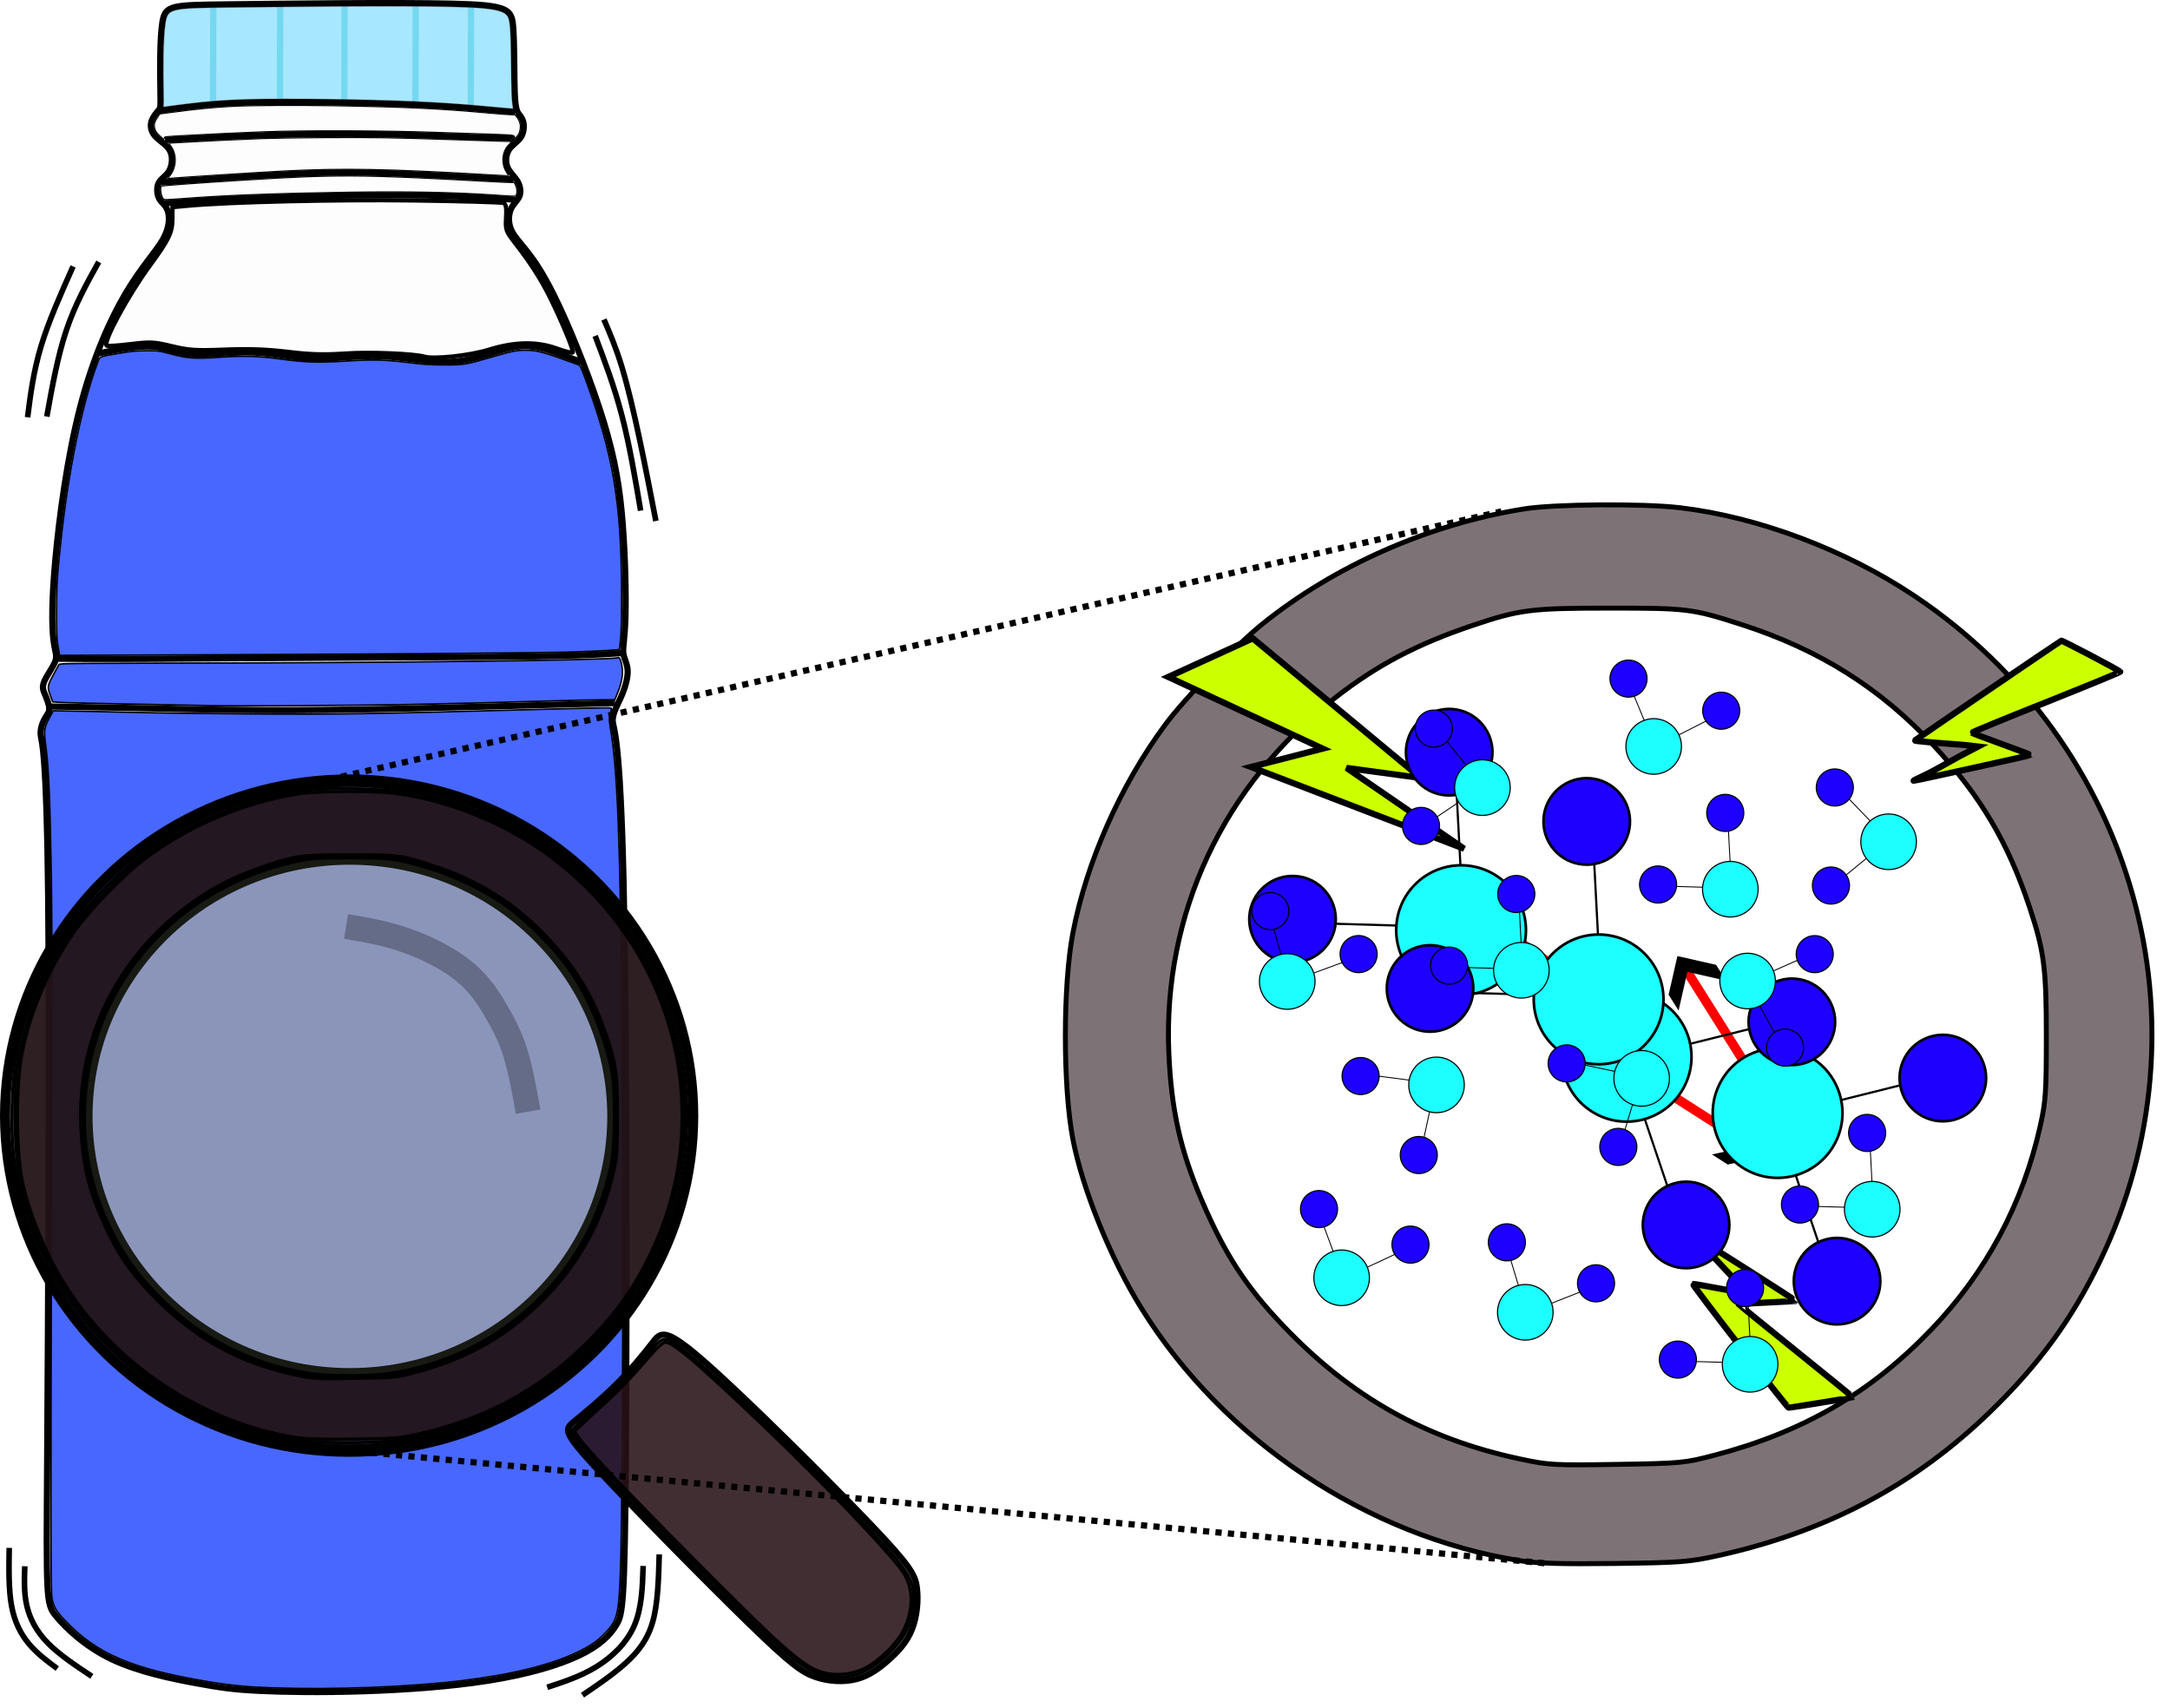 <?xml version="1.0" encoding="UTF-8" standalone="no"?>
<svg
   xmlns:dc="http://purl.org/dc/elements/1.1/"
   xmlns:cc="http://creativecommons.org/ns#"
   xmlns:rdf="http://www.w3.org/1999/02/22-rdf-syntax-ns#"
   xmlns:svg="http://www.w3.org/2000/svg"
   xmlns="http://www.w3.org/2000/svg"
   xmlns:xlink="http://www.w3.org/1999/xlink"
   xmlns:sodipodi="http://sodipodi.sourceforge.net/DTD/sodipodi-0.dtd"
   xmlns:inkscape="http://www.inkscape.org/namespaces/inkscape"
   width="174mm"
   height="137mm"
   viewBox="0 0 174 137"
   version="1.1"
   id="svg1"
   xml:space="preserve"
   inkscape:export-filename="water_bottle_zoom_particles_many.png"
   inkscape:export-xdpi="150"
   inkscape:export-ydpi="150"
   inkscape:version="1.0.1 (3bc2e813f5, 2020-09-07)"
   sodipodi:docname="water_bottle.svg"><sodipodi:namedview
     id="namedview1"
     pagecolor="#505050"
     bordercolor="#ffffff"
     borderopacity="1"
     inkscape:showpageshadow="0"
     inkscape:pageopacity="0"
     inkscape:pagecheckerboard="1"
     inkscape:deskcolor="#505050"
     inkscape:document-units="mm"
     inkscape:zoom="1.4614334"
     inkscape:cx="332.78391"
     inkscape:cy="266.47208"
     inkscape:window-width="1920"
     inkscape:window-height="1008"
     inkscape:window-x="0"
     inkscape:window-y="0"
     inkscape:window-maximized="1"
     inkscape:current-layer="layer10"
     inkscape:document-rotation="0"
     showgrid="false" /><defs
     id="defs1"><marker
       style="overflow:visible"
       id="ArrowWideHeavy"
       refX="0"
       refY="0"
       orient="auto-start-reverse"
       inkscape:stockid="Wide, heavy arrow"
       markerWidth="1"
       markerHeight="1"
       viewBox="0 0 1 1"
       inkscape:isstock="true"
       inkscape:collect="always"
       preserveAspectRatio="xMidYMid"><path
         style="fill:context-stroke;fill-rule:evenodd;stroke:none"
         d="m 1,0 -3,3 h -2 l 3,-3 -3,-3 h 2 z"
         id="path11" /></marker><inkscape:path-effect
       effect="bspline"
       id="path-effect9"
       is_visible="true"
       lpeversion="1.3"
       weight="33.333"
       steps="2"
       helper_size="0"
       apply_no_weight="true"
       apply_with_weight="true"
       only_selected="false"
       uniform="false" /><inkscape:path-effect
       effect="bspline"
       id="path-effect8"
       is_visible="true"
       lpeversion="1.3"
       weight="33.333"
       steps="2"
       helper_size="0"
       apply_no_weight="true"
       apply_with_weight="true"
       only_selected="false"
       uniform="false" /><inkscape:path-effect
       effect="bspline"
       id="path-effect809"
       is_visible="true"
       lpeversion="1.3"
       weight="33.333"
       steps="2"
       helper_size="0"
       apply_no_weight="true"
       apply_with_weight="true"
       only_selected="false"
       uniform="false" /><inkscape:path-effect
       effect="bspline"
       id="path-effect808"
       is_visible="true"
       lpeversion="1.3"
       weight="33.333"
       steps="2"
       helper_size="0"
       apply_no_weight="true"
       apply_with_weight="true"
       only_selected="false"
       uniform="false" /><inkscape:path-effect
       effect="bspline"
       id="path-effect807"
       is_visible="true"
       lpeversion="1.3"
       weight="33.333"
       steps="2"
       helper_size="0"
       apply_no_weight="true"
       apply_with_weight="true"
       only_selected="false"
       uniform="false" /><inkscape:path-effect
       effect="bspline"
       id="path-effect806"
       is_visible="true"
       lpeversion="1.3"
       weight="33.333"
       steps="2"
       helper_size="0"
       apply_no_weight="true"
       apply_with_weight="true"
       only_selected="false"
       uniform="false" /><inkscape:path-effect
       effect="bspline"
       id="path-effect805"
       is_visible="true"
       lpeversion="1.3"
       weight="33.333"
       steps="2"
       helper_size="0"
       apply_no_weight="true"
       apply_with_weight="true"
       only_selected="false"
       uniform="false" /><inkscape:path-effect
       effect="bspline"
       id="path-effect804"
       is_visible="true"
       lpeversion="1.3"
       weight="33.333"
       steps="2"
       helper_size="0"
       apply_no_weight="true"
       apply_with_weight="true"
       only_selected="false"
       uniform="false" /><inkscape:path-effect
       effect="bspline"
       id="path-effect803"
       is_visible="true"
       lpeversion="1.3"
       weight="33.333"
       steps="2"
       helper_size="0"
       apply_no_weight="true"
       apply_with_weight="true"
       only_selected="false"
       uniform="false" /><inkscape:path-effect
       effect="bspline"
       id="path-effect802"
       is_visible="true"
       lpeversion="1.3"
       weight="33.333"
       steps="2"
       helper_size="0"
       apply_no_weight="true"
       apply_with_weight="true"
       only_selected="false"
       uniform="false" /><inkscape:path-effect
       effect="bspline"
       id="path-effect801"
       is_visible="true"
       lpeversion="1.3"
       weight="33.333"
       steps="2"
       helper_size="0"
       apply_no_weight="true"
       apply_with_weight="true"
       only_selected="false"
       uniform="false" /><inkscape:path-effect
       effect="bspline"
       id="path-effect800"
       is_visible="true"
       lpeversion="1.3"
       weight="33.333"
       steps="2"
       helper_size="0"
       apply_no_weight="true"
       apply_with_weight="true"
       only_selected="false"
       uniform="false" /><inkscape:path-effect
       effect="bspline"
       id="path-effect797"
       is_visible="true"
       lpeversion="1.3"
       weight="33.333"
       steps="2"
       helper_size="0"
       apply_no_weight="true"
       apply_with_weight="true"
       only_selected="false"
       uniform="false" /><inkscape:path-effect
       effect="bspline"
       id="path-effect794"
       is_visible="true"
       lpeversion="1.3"
       weight="33.333"
       steps="2"
       helper_size="0"
       apply_no_weight="true"
       apply_with_weight="true"
       only_selected="false"
       uniform="false" /><inkscape:path-effect
       effect="bspline"
       id="path-effect793"
       is_visible="true"
       lpeversion="1.3"
       weight="33.333"
       steps="2"
       helper_size="0"
       apply_no_weight="true"
       apply_with_weight="true"
       only_selected="false"
       uniform="false" /><inkscape:path-effect
       effect="bspline"
       id="path-effect780"
       is_visible="true"
       lpeversion="1.3"
       weight="33.333"
       steps="2"
       helper_size="0"
       apply_no_weight="true"
       apply_with_weight="true"
       only_selected="false"
       uniform="false" /><inkscape:path-effect
       effect="bspline"
       id="path-effect779"
       is_visible="true"
       lpeversion="1.3"
       weight="33.333"
       steps="2"
       helper_size="0"
       apply_no_weight="true"
       apply_with_weight="true"
       only_selected="false"
       uniform="false" /><inkscape:path-effect
       effect="bspline"
       id="path-effect777"
       is_visible="true"
       lpeversion="1.3"
       weight="33.333"
       steps="2"
       helper_size="0"
       apply_no_weight="true"
       apply_with_weight="true"
       only_selected="false"
       uniform="false" /><inkscape:path-effect
       effect="bspline"
       id="path-effect771"
       is_visible="true"
       lpeversion="1.3"
       weight="33.333"
       steps="2"
       helper_size="0"
       apply_no_weight="true"
       apply_with_weight="true"
       only_selected="false"
       uniform="false" /><inkscape:path-effect
       effect="bspline"
       id="path-effect770"
       is_visible="true"
       lpeversion="1.3"
       weight="33.333"
       steps="2"
       helper_size="0"
       apply_no_weight="true"
       apply_with_weight="true"
       only_selected="false"
       uniform="false" /><inkscape:path-effect
       effect="bspline"
       id="path-effect769"
       is_visible="true"
       lpeversion="1.3"
       weight="33.333"
       steps="2"
       helper_size="0"
       apply_no_weight="true"
       apply_with_weight="true"
       only_selected="false"
       uniform="false" /><color-profile
       name="sRGB"
       xlink:href="file:///usr/share/color/icc/colord/sRGB.icc"
       id="color-profile1352" /><color-profile
       name="Blue"
       xlink:href="file:///usr/share/color/icc/colord/Bluish.icc"
       id="color-profile1354" /><color-profile
       name="Best-RGB"
       xlink:href="file:///usr/share/color/icc/colord/BestRGB.icc"
       id="color-profile1356" /><color-profile
       xlink:href="../../../../../.local/share/icc/edid-2d3c64f0cc1351e1f4f92d9fd77bf26e.icc"
       id="color-profile1358"
       name="Samsung-Electric-Company-49" /><inkscape:path-effect
       effect="bspline"
       id="path-effect756"
       is_visible="true"
       lpeversion="1.3"
       weight="33.333"
       steps="2"
       helper_size="0"
       apply_no_weight="true"
       apply_with_weight="true"
       only_selected="false"
       uniform="false" /><inkscape:path-effect
       effect="bspline"
       id="path-effect755"
       is_visible="true"
       lpeversion="1.3"
       weight="33.333"
       steps="2"
       helper_size="0"
       apply_no_weight="true"
       apply_with_weight="true"
       only_selected="false"
       uniform="false" /><inkscape:path-effect
       effect="bspline"
       id="path-effect7"
       is_visible="true"
       lpeversion="1.3"
       weight="33.333"
       steps="2"
       helper_size="0"
       apply_no_weight="true"
       apply_with_weight="true"
       only_selected="false"
       uniform="false" /><inkscape:path-effect
       effect="bspline"
       id="path-effect6"
       is_visible="true"
       lpeversion="1.3"
       weight="33.333"
       steps="2"
       helper_size="0"
       apply_no_weight="true"
       apply_with_weight="true"
       only_selected="false"
       uniform="false" /><inkscape:path-effect
       effect="bspline"
       id="path-effect5"
       is_visible="true"
       lpeversion="1.3"
       weight="33.333"
       steps="2"
       helper_size="0"
       apply_no_weight="true"
       apply_with_weight="true"
       only_selected="false"
       uniform="false" /><inkscape:path-effect
       effect="bspline"
       id="path-effect4"
       is_visible="true"
       lpeversion="1.3"
       weight="33.333"
       steps="2"
       helper_size="0"
       apply_no_weight="true"
       apply_with_weight="true"
       only_selected="false"
       uniform="false" /><inkscape:path-effect
       effect="bspline"
       id="path-effect3"
       is_visible="true"
       lpeversion="1.3"
       weight="33.333"
       steps="2"
       helper_size="0"
       apply_no_weight="true"
       apply_with_weight="true"
       only_selected="false"
       uniform="false" /><inkscape:path-effect
       effect="bspline"
       id="path-effect2"
       is_visible="true"
       lpeversion="1.3"
       weight="33.333"
       steps="2"
       helper_size="0"
       apply_no_weight="true"
       apply_with_weight="true"
       only_selected="false"
       uniform="false" /><inkscape:path-effect
       effect="bspline"
       id="path-effect1"
       is_visible="true"
       lpeversion="1.3"
       weight="33.333"
       steps="2"
       helper_size="0"
       apply_no_weight="true"
       apply_with_weight="true"
       only_selected="false"
       uniform="false" /><inkscape:path-effect
       effect="bspline"
       id="path-effect779-9"
       is_visible="true"
       lpeversion="1.3"
       weight="33.333"
       steps="2"
       helper_size="0"
       apply_no_weight="true"
       apply_with_weight="true"
       only_selected="false"
       uniform="false" /><inkscape:path-effect
       effect="bspline"
       id="path-effect780-4"
       is_visible="true"
       lpeversion="1.3"
       weight="33.333"
       steps="2"
       helper_size="0"
       apply_no_weight="true"
       apply_with_weight="true"
       only_selected="false"
       uniform="false" /><inkscape:path-effect
       effect="bspline"
       id="path-effect779-5"
       is_visible="true"
       lpeversion="1.3"
       weight="33.333"
       steps="2"
       helper_size="0"
       apply_no_weight="true"
       apply_with_weight="true"
       only_selected="false"
       uniform="false" /><inkscape:path-effect
       effect="bspline"
       id="path-effect780-0"
       is_visible="true"
       lpeversion="1.3"
       weight="33.333"
       steps="2"
       helper_size="0"
       apply_no_weight="true"
       apply_with_weight="true"
       only_selected="false"
       uniform="false" /><inkscape:path-effect
       effect="bspline"
       id="path-effect779-98"
       is_visible="true"
       lpeversion="1.3"
       weight="33.333"
       steps="2"
       helper_size="0"
       apply_no_weight="true"
       apply_with_weight="true"
       only_selected="false"
       uniform="false" /><inkscape:path-effect
       effect="bspline"
       id="path-effect780-48"
       is_visible="true"
       lpeversion="1.3"
       weight="33.333"
       steps="2"
       helper_size="0"
       apply_no_weight="true"
       apply_with_weight="true"
       only_selected="false"
       uniform="false" /><inkscape:path-effect
       effect="bspline"
       id="path-effect779-3"
       is_visible="true"
       lpeversion="1.3"
       weight="33.333"
       steps="2"
       helper_size="0"
       apply_no_weight="true"
       apply_with_weight="true"
       only_selected="false"
       uniform="false" /><inkscape:path-effect
       effect="bspline"
       id="path-effect780-1"
       is_visible="true"
       lpeversion="1.3"
       weight="33.333"
       steps="2"
       helper_size="0"
       apply_no_weight="true"
       apply_with_weight="true"
       only_selected="false"
       uniform="false" /><inkscape:path-effect
       effect="bspline"
       id="path-effect779-7"
       is_visible="true"
       lpeversion="1.3"
       weight="33.333"
       steps="2"
       helper_size="0"
       apply_no_weight="true"
       apply_with_weight="true"
       only_selected="false"
       uniform="false" /><inkscape:path-effect
       effect="bspline"
       id="path-effect780-41"
       is_visible="true"
       lpeversion="1.3"
       weight="33.333"
       steps="2"
       helper_size="0"
       apply_no_weight="true"
       apply_with_weight="true"
       only_selected="false"
       uniform="false" /><inkscape:path-effect
       effect="bspline"
       id="path-effect779-96"
       is_visible="true"
       lpeversion="1.3"
       weight="33.333"
       steps="2"
       helper_size="0"
       apply_no_weight="true"
       apply_with_weight="true"
       only_selected="false"
       uniform="false" /><inkscape:path-effect
       effect="bspline"
       id="path-effect780-43"
       is_visible="true"
       lpeversion="1.3"
       weight="33.333"
       steps="2"
       helper_size="0"
       apply_no_weight="true"
       apply_with_weight="true"
       only_selected="false"
       uniform="false" /><inkscape:path-effect
       effect="bspline"
       id="path-effect793-0"
       is_visible="true"
       lpeversion="1.3"
       weight="33.333"
       steps="2"
       helper_size="0"
       apply_no_weight="true"
       apply_with_weight="true"
       only_selected="false"
       uniform="false" /><inkscape:path-effect
       effect="bspline"
       id="path-effect793-05"
       is_visible="true"
       lpeversion="1.3"
       weight="33.333"
       steps="2"
       helper_size="0"
       apply_no_weight="true"
       apply_with_weight="true"
       only_selected="false"
       uniform="false" /><inkscape:path-effect
       effect="bspline"
       id="path-effect793-4"
       is_visible="true"
       lpeversion="1.3"
       weight="33.333"
       steps="2"
       helper_size="0"
       apply_no_weight="true"
       apply_with_weight="true"
       only_selected="false"
       uniform="false" /><inkscape:path-effect
       effect="bspline"
       id="path-effect793-2"
       is_visible="true"
       lpeversion="1.3"
       weight="33.333"
       steps="2"
       helper_size="0"
       apply_no_weight="true"
       apply_with_weight="true"
       only_selected="false"
       uniform="false" /><inkscape:path-effect
       effect="bspline"
       id="path-effect793-051"
       is_visible="true"
       lpeversion="1.3"
       weight="33.333"
       steps="2"
       helper_size="0"
       apply_no_weight="true"
       apply_with_weight="true"
       only_selected="false"
       uniform="false" /><inkscape:path-effect
       effect="bspline"
       id="path-effect793-25"
       is_visible="true"
       lpeversion="1.3"
       weight="33.333"
       steps="2"
       helper_size="0"
       apply_no_weight="true"
       apply_with_weight="true"
       only_selected="false"
       uniform="false" /><inkscape:path-effect
       effect="bspline"
       id="path-effect779-4"
       is_visible="true"
       lpeversion="1.3"
       weight="33.333"
       steps="2"
       helper_size="0"
       apply_no_weight="true"
       apply_with_weight="true"
       only_selected="false"
       uniform="false" /><inkscape:path-effect
       effect="bspline"
       id="path-effect780-7"
       is_visible="true"
       lpeversion="1.3"
       weight="33.333"
       steps="2"
       helper_size="0"
       apply_no_weight="true"
       apply_with_weight="true"
       only_selected="false"
       uniform="false" /><inkscape:path-effect
       effect="bspline"
       id="path-effect779-1"
       is_visible="true"
       lpeversion="1.3"
       weight="33.333"
       steps="2"
       helper_size="0"
       apply_no_weight="true"
       apply_with_weight="true"
       only_selected="false"
       uniform="false" /><inkscape:path-effect
       effect="bspline"
       id="path-effect780-10"
       is_visible="true"
       lpeversion="1.3"
       weight="33.333"
       steps="2"
       helper_size="0"
       apply_no_weight="true"
       apply_with_weight="true"
       only_selected="false"
       uniform="false" /><inkscape:path-effect
       effect="bspline"
       id="path-effect794-4"
       is_visible="true"
       lpeversion="1.3"
       weight="33.333"
       steps="2"
       helper_size="0"
       apply_no_weight="true"
       apply_with_weight="true"
       only_selected="false"
       uniform="false" /><inkscape:path-effect
       effect="bspline"
       id="path-effect800-0"
       is_visible="true"
       lpeversion="1.3"
       weight="33.333"
       steps="2"
       helper_size="0"
       apply_no_weight="true"
       apply_with_weight="true"
       only_selected="false"
       uniform="false" /><inkscape:path-effect
       effect="bspline"
       id="path-effect779-3-4"
       is_visible="true"
       lpeversion="1.3"
       weight="33.333"
       steps="2"
       helper_size="0"
       apply_no_weight="true"
       apply_with_weight="true"
       only_selected="false"
       uniform="false" /><inkscape:path-effect
       effect="bspline"
       id="path-effect780-1-6"
       is_visible="true"
       lpeversion="1.3"
       weight="33.333"
       steps="2"
       helper_size="0"
       apply_no_weight="true"
       apply_with_weight="true"
       only_selected="false"
       uniform="false" /><inkscape:path-effect
       effect="bspline"
       id="path-effect779-96-2"
       is_visible="true"
       lpeversion="1.3"
       weight="33.333"
       steps="2"
       helper_size="0"
       apply_no_weight="true"
       apply_with_weight="true"
       only_selected="false"
       uniform="false" /><inkscape:path-effect
       effect="bspline"
       id="path-effect780-43-6"
       is_visible="true"
       lpeversion="1.3"
       weight="33.333"
       steps="2"
       helper_size="0"
       apply_no_weight="true"
       apply_with_weight="true"
       only_selected="false"
       uniform="false" /><inkscape:path-effect
       effect="bspline"
       id="path-effect779-96-2-9"
       is_visible="true"
       lpeversion="1.3"
       weight="33.333"
       steps="2"
       helper_size="0"
       apply_no_weight="true"
       apply_with_weight="true"
       only_selected="false"
       uniform="false" /><inkscape:path-effect
       effect="bspline"
       id="path-effect780-43-6-4"
       is_visible="true"
       lpeversion="1.3"
       weight="33.333"
       steps="2"
       helper_size="0"
       apply_no_weight="true"
       apply_with_weight="true"
       only_selected="false"
       uniform="false" /><inkscape:path-effect
       effect="bspline"
       id="path-effect779-3-4-6"
       is_visible="true"
       lpeversion="1.3"
       weight="33.333"
       steps="2"
       helper_size="0"
       apply_no_weight="true"
       apply_with_weight="true"
       only_selected="false"
       uniform="false" /><inkscape:path-effect
       effect="bspline"
       id="path-effect780-1-6-3"
       is_visible="true"
       lpeversion="1.3"
       weight="33.333"
       steps="2"
       helper_size="0"
       apply_no_weight="true"
       apply_with_weight="true"
       only_selected="false"
       uniform="false" /><inkscape:path-effect
       effect="bspline"
       id="path-effect779-96-2-9-5"
       is_visible="true"
       lpeversion="1.3"
       weight="33.333"
       steps="2"
       helper_size="0"
       apply_no_weight="true"
       apply_with_weight="true"
       only_selected="false"
       uniform="false" /><inkscape:path-effect
       effect="bspline"
       id="path-effect780-43-6-4-6"
       is_visible="true"
       lpeversion="1.3"
       weight="33.333"
       steps="2"
       helper_size="0"
       apply_no_weight="true"
       apply_with_weight="true"
       only_selected="false"
       uniform="false" /><inkscape:path-effect
       effect="bspline"
       id="path-effect779-96-2-9-5-4"
       is_visible="true"
       lpeversion="1.3"
       weight="33.333"
       steps="2"
       helper_size="0"
       apply_no_weight="true"
       apply_with_weight="true"
       only_selected="false"
       uniform="false" /><inkscape:path-effect
       effect="bspline"
       id="path-effect780-43-6-4-6-4"
       is_visible="true"
       lpeversion="1.3"
       weight="33.333"
       steps="2"
       helper_size="0"
       apply_no_weight="true"
       apply_with_weight="true"
       only_selected="false"
       uniform="false" /><inkscape:path-effect
       effect="bspline"
       id="path-effect779-96-2-9-3"
       is_visible="true"
       lpeversion="1.3"
       weight="33.333"
       steps="2"
       helper_size="0"
       apply_no_weight="true"
       apply_with_weight="true"
       only_selected="false"
       uniform="false" /><inkscape:path-effect
       effect="bspline"
       id="path-effect780-43-6-4-0"
       is_visible="true"
       lpeversion="1.3"
       weight="33.333"
       steps="2"
       helper_size="0"
       apply_no_weight="true"
       apply_with_weight="true"
       only_selected="false"
       uniform="false" /><inkscape:path-effect
       effect="bspline"
       id="path-effect9-6"
       is_visible="true"
       lpeversion="1.3"
       weight="33.333"
       steps="2"
       helper_size="0"
       apply_no_weight="true"
       apply_with_weight="true"
       only_selected="false"
       uniform="false" /><inkscape:path-effect
       effect="bspline"
       id="path-effect8-9"
       is_visible="true"
       lpeversion="1.3"
       weight="33.333"
       steps="2"
       helper_size="0"
       apply_no_weight="true"
       apply_with_weight="true"
       only_selected="false"
       uniform="false" /><inkscape:path-effect
       effect="bspline"
       id="path-effect779-96-2-9-5-4-1"
       is_visible="true"
       lpeversion="1.3"
       weight="33.333"
       steps="2"
       helper_size="0"
       apply_no_weight="true"
       apply_with_weight="true"
       only_selected="false"
       uniform="false" /><inkscape:path-effect
       effect="bspline"
       id="path-effect780-43-6-4-6-4-7"
       is_visible="true"
       lpeversion="1.3"
       weight="33.333"
       steps="2"
       helper_size="0"
       apply_no_weight="true"
       apply_with_weight="true"
       only_selected="false"
       uniform="false" /><inkscape:path-effect
       effect="bspline"
       id="path-effect779-96-2-9-3-2"
       is_visible="true"
       lpeversion="1.3"
       weight="33.333"
       steps="2"
       helper_size="0"
       apply_no_weight="true"
       apply_with_weight="true"
       only_selected="false"
       uniform="false" /><inkscape:path-effect
       effect="bspline"
       id="path-effect780-43-6-4-0-7"
       is_visible="true"
       lpeversion="1.3"
       weight="33.333"
       steps="2"
       helper_size="0"
       apply_no_weight="true"
       apply_with_weight="true"
       only_selected="false"
       uniform="false" /><inkscape:path-effect
       effect="bspline"
       id="path-effect779-96-2-9-5-4-1-5"
       is_visible="true"
       lpeversion="1.3"
       weight="33.333"
       steps="2"
       helper_size="0"
       apply_no_weight="true"
       apply_with_weight="true"
       only_selected="false"
       uniform="false" /><inkscape:path-effect
       effect="bspline"
       id="path-effect780-43-6-4-6-4-7-9"
       is_visible="true"
       lpeversion="1.3"
       weight="33.333"
       steps="2"
       helper_size="0"
       apply_no_weight="true"
       apply_with_weight="true"
       only_selected="false"
       uniform="false" /><inkscape:path-effect
       effect="bspline"
       id="path-effect779-96-2-9-5-4-1-5-4"
       is_visible="true"
       lpeversion="1.3"
       weight="33.333"
       steps="2"
       helper_size="0"
       apply_no_weight="true"
       apply_with_weight="true"
       only_selected="false"
       uniform="false" /><inkscape:path-effect
       effect="bspline"
       id="path-effect780-43-6-4-6-4-7-9-4"
       is_visible="true"
       lpeversion="1.3"
       weight="33.333"
       steps="2"
       helper_size="0"
       apply_no_weight="true"
       apply_with_weight="true"
       only_selected="false"
       uniform="false" /><inkscape:path-effect
       effect="bspline"
       id="path-effect779-96-2-9-5-4-1-5-1"
       is_visible="true"
       lpeversion="1.3"
       weight="33.333"
       steps="2"
       helper_size="0"
       apply_no_weight="true"
       apply_with_weight="true"
       only_selected="false"
       uniform="false" /><inkscape:path-effect
       effect="bspline"
       id="path-effect780-43-6-4-6-4-7-9-7"
       is_visible="true"
       lpeversion="1.3"
       weight="33.333"
       steps="2"
       helper_size="0"
       apply_no_weight="true"
       apply_with_weight="true"
       only_selected="false"
       uniform="false" /><inkscape:path-effect
       effect="bspline"
       id="path-effect779-96-2-9-5-4-1-5-5"
       is_visible="true"
       lpeversion="1.3"
       weight="33.333"
       steps="2"
       helper_size="0"
       apply_no_weight="true"
       apply_with_weight="true"
       only_selected="false"
       uniform="false" /><inkscape:path-effect
       effect="bspline"
       id="path-effect780-43-6-4-6-4-7-9-3"
       is_visible="true"
       lpeversion="1.3"
       weight="33.333"
       steps="2"
       helper_size="0"
       apply_no_weight="true"
       apply_with_weight="true"
       only_selected="false"
       uniform="false" /><inkscape:path-effect
       effect="bspline"
       id="path-effect779-96-2-9-5-4-1-5-3"
       is_visible="true"
       lpeversion="1.3"
       weight="33.333"
       steps="2"
       helper_size="0"
       apply_no_weight="true"
       apply_with_weight="true"
       only_selected="false"
       uniform="false" /><inkscape:path-effect
       effect="bspline"
       id="path-effect780-43-6-4-6-4-7-9-8"
       is_visible="true"
       lpeversion="1.3"
       weight="33.333"
       steps="2"
       helper_size="0"
       apply_no_weight="true"
       apply_with_weight="true"
       only_selected="false"
       uniform="false" /><inkscape:path-effect
       effect="bspline"
       id="path-effect779-96-2-9-5-4-1-5-43"
       is_visible="true"
       lpeversion="1.3"
       weight="33.333"
       steps="2"
       helper_size="0"
       apply_no_weight="true"
       apply_with_weight="true"
       only_selected="false"
       uniform="false" /><inkscape:path-effect
       effect="bspline"
       id="path-effect780-43-6-4-6-4-7-9-0"
       is_visible="true"
       lpeversion="1.3"
       weight="33.333"
       steps="2"
       helper_size="0"
       apply_no_weight="true"
       apply_with_weight="true"
       only_selected="false"
       uniform="false" /><inkscape:path-effect
       effect="bspline"
       id="path-effect779-96-2-9-5-4-1-5-9"
       is_visible="true"
       lpeversion="1.3"
       weight="33.333"
       steps="2"
       helper_size="0"
       apply_no_weight="true"
       apply_with_weight="true"
       only_selected="false"
       uniform="false" /><inkscape:path-effect
       effect="bspline"
       id="path-effect780-43-6-4-6-4-7-9-2"
       is_visible="true"
       lpeversion="1.3"
       weight="33.333"
       steps="2"
       helper_size="0"
       apply_no_weight="true"
       apply_with_weight="true"
       only_selected="false"
       uniform="false" /><inkscape:path-effect
       effect="bspline"
       id="path-effect779-96-2-9-5-4-1-5-6"
       is_visible="true"
       lpeversion="1.3"
       weight="33.333"
       steps="2"
       helper_size="0"
       apply_no_weight="true"
       apply_with_weight="true"
       only_selected="false"
       uniform="false" /><inkscape:path-effect
       effect="bspline"
       id="path-effect780-43-6-4-6-4-7-9-80"
       is_visible="true"
       lpeversion="1.3"
       weight="33.333"
       steps="2"
       helper_size="0"
       apply_no_weight="true"
       apply_with_weight="true"
       only_selected="false"
       uniform="false" /><inkscape:path-effect
       effect="bspline"
       id="path-effect779-96-2-9-5-4-1-5-62"
       is_visible="true"
       lpeversion="1.3"
       weight="33.333"
       steps="2"
       helper_size="0"
       apply_no_weight="true"
       apply_with_weight="true"
       only_selected="false"
       uniform="false" /><inkscape:path-effect
       effect="bspline"
       id="path-effect780-43-6-4-6-4-7-9-5"
       is_visible="true"
       lpeversion="1.3"
       weight="33.333"
       steps="2"
       helper_size="0"
       apply_no_weight="true"
       apply_with_weight="true"
       only_selected="false"
       uniform="false" /><inkscape:path-effect
       effect="bspline"
       id="path-effect779-96-2-9-5-4-1-5-90"
       is_visible="true"
       lpeversion="1.3"
       weight="33.333"
       steps="2"
       helper_size="0"
       apply_no_weight="true"
       apply_with_weight="true"
       only_selected="false"
       uniform="false" /><inkscape:path-effect
       effect="bspline"
       id="path-effect780-43-6-4-6-4-7-9-81"
       is_visible="true"
       lpeversion="1.3"
       weight="33.333"
       steps="2"
       helper_size="0"
       apply_no_weight="true"
       apply_with_weight="true"
       only_selected="false"
       uniform="false" /><inkscape:path-effect
       effect="bspline"
       id="path-effect779-96-2-9-5-4-1-5-38"
       is_visible="true"
       lpeversion="1.3"
       weight="33.333"
       steps="2"
       helper_size="0"
       apply_no_weight="true"
       apply_with_weight="true"
       only_selected="false"
       uniform="false" /><inkscape:path-effect
       effect="bspline"
       id="path-effect780-43-6-4-6-4-7-9-05"
       is_visible="true"
       lpeversion="1.3"
       weight="33.333"
       steps="2"
       helper_size="0"
       apply_no_weight="true"
       apply_with_weight="true"
       only_selected="false"
       uniform="false" /><inkscape:path-effect
       effect="bspline"
       id="path-effect779-96-2-9-5-4-1-5-7"
       is_visible="true"
       lpeversion="1.3"
       weight="33.333"
       steps="2"
       helper_size="0"
       apply_no_weight="true"
       apply_with_weight="true"
       only_selected="false"
       uniform="false" /><inkscape:path-effect
       effect="bspline"
       id="path-effect780-43-6-4-6-4-7-9-28"
       is_visible="true"
       lpeversion="1.3"
       weight="33.333"
       steps="2"
       helper_size="0"
       apply_no_weight="true"
       apply_with_weight="true"
       only_selected="false"
       uniform="false" /><inkscape:path-effect
       effect="bspline"
       id="path-effect779-96-2-9-5-4-1-5-2"
       is_visible="true"
       lpeversion="1.3"
       weight="33.333"
       steps="2"
       helper_size="0"
       apply_no_weight="true"
       apply_with_weight="true"
       only_selected="false"
       uniform="false" /><inkscape:path-effect
       effect="bspline"
       id="path-effect780-43-6-4-6-4-7-9-1"
       is_visible="true"
       lpeversion="1.3"
       weight="33.333"
       steps="2"
       helper_size="0"
       apply_no_weight="true"
       apply_with_weight="true"
       only_selected="false"
       uniform="false" /></defs><g
     inkscape:groupmode="layer"
     id="layer3"
     inkscape:label="Cup"
     style="display:inline;fill:#000080"><path
       style="opacity:1;fill:#f2d3a4;fill-opacity:0.346;stroke:#1bbcbc;stroke-width:0.5;stroke-dasharray:none;stroke-opacity:0.343"
       d="m 17.105,0.411 -0.023,7.921"
       id="path731" /><path
       style="fill:#f2d3a4;fill-opacity:0.346;stroke:#1bbcbc;stroke-width:0.5;stroke-dasharray:none;stroke-opacity:0.343"
       d="m 22.469,0.086 -0.023,7.921"
       id="path731-3" /><path
       style="fill:#f2d3a4;fill-opacity:0.346;stroke:#1bbcbc;stroke-width:0.5;stroke-dasharray:none;stroke-opacity:0.343"
       d="m 27.63,0.236 -0.023,7.921"
       id="path731-6" /><path
       style="fill:#f2d3a4;fill-opacity:0.346;stroke:#1bbcbc;stroke-width:0.5;stroke-dasharray:none;stroke-opacity:0.343"
       d="m 33.336,0.313 -0.023,7.921"
       id="path731-31" /><path
       style="fill:#f2d3a4;fill-opacity:0.346;stroke:#1bbcbc;stroke-width:0.5;stroke-dasharray:none;stroke-opacity:0.343"
       d="m 37.773,0.487 -0.023,7.921"
       id="path731-0" /><path
       style="opacity:1;fill:#00baff;fill-opacity:0.346;stroke:#070730;stroke-width:0.043;stroke-dasharray:none;stroke-opacity:0.343"
       d="m 40.562,8.659 c -0.249,-0.023 -0.901,-0.082 -1.448,-0.132 -4.108,-0.377 -7.596,-0.526 -13.827,-0.593 -5.823,-0.062 -7.942,0.045 -12.02,0.608 l -0.139,0.019 -0.008,-1.167 c -0.028,-4.206 0.054,-5.666 0.345,-6.176 0.232,-0.407 0.858,-0.529 2.963,-0.581 1.851,-0.045 11.079,-0.124 14.495,-0.124 7.246,2.64e-4 9.061,0.124 9.64,0.657 0.33,0.304 0.375,0.773 0.42,4.344 0.027,2.157 0.053,2.709 0.148,3.14 0.013,0.061 0.051,0.061 -0.567,0.005 z"
       id="path733" /></g><g
     inkscape:groupmode="layer"
     id="layer4"
     inkscape:label="Water"
     style="display:inline;fill:#0000ff"><path
       style="opacity:1;fill:#002cff;fill-opacity:0.717;stroke:#000000;stroke-width:0.121;stroke-dasharray:none;stroke-opacity:1"
       d="m 4.656,51.86 c -0.106,-0.596 -0.124,-1 -0.123,-2.747 7.94e-4,-2.092 0.049,-2.909 0.324,-5.516 0.61,-5.787 1.701,-11.132 2.955,-14.482 0.21,-0.559 0.064,-0.494 1.745,-0.783 0.967,-0.166 1.366,-0.204 2.176,-0.208 0.976,-0.004 1.009,2.7e-4 2.016,0.273 1.261,0.341 1.871,0.384 3.699,0.26 2.071,-0.141 3.344,-0.107 5.038,0.132 1.918,0.271 3.024,0.305 5.317,0.161 2.14,-0.134 3.076,-0.108 5.052,0.137 1.066,0.133 1.679,0.172 2.72,0.177 1.557,0.007 1.811,-0.033 3.68,-0.583 1.78,-0.523 2.123,-0.595 2.86,-0.595 0.983,-7.9e-4 1.37,0.105 4.256,1.162 0.15,0.055 0.219,0.194 0.555,1.103 2.261,6.133 2.906,9.961 2.918,17.321 0.003,1.906 -0.022,3.037 -0.081,3.584 -0.047,0.44 -0.096,0.811 -0.109,0.824 -0.043,0.043 -1.57,0.13 -3.518,0.2 -2.306,0.083 -13.543,0.171 -29.576,0.232 l -11.781,0.045 z"
       id="path756" /><path
       style="opacity:1;fill:#002cff;fill-opacity:0.717;stroke:#000000;stroke-width:0.121;stroke-dasharray:none;stroke-opacity:1"
       d="m 17.11,56.596 c -0.37,-0.011 -3.192,-0.068 -6.273,-0.125 -3.08,-0.057 -5.829,-0.123 -6.108,-0.147 l -0.507,-0.043 -0.177,-0.48 c -0.264,-0.715 -0.25,-0.807 0.256,-1.728 l 0.44,-0.8 0.344,-0.042 c 0.189,-0.023 3.311,-0.044 6.937,-0.048 18.298,-0.018 36.51,-0.225 37.49,-0.428 0.164,-0.034 0.179,-0.016 0.284,0.337 0.22,0.736 0.127,1.514 -0.309,2.565 l -0.192,0.464 -0.97,5e-5 c -0.534,3e-5 -2.41,0.042 -4.171,0.094 -3.395,0.1 -6.922,0.188 -11.682,0.292 -2.91,0.064 -14.091,0.128 -15.362,0.088 z"
       id="path757" /><path
       style="opacity:1;fill:#002cff;fill-opacity:0.717;stroke:#000000;stroke-width:0.121;stroke-dasharray:none;stroke-opacity:1"
       d="m 21.814,135.357 c -2.032,-0.069 -3.4,-0.202 -5.185,-0.504 -6.118,-1.036 -8.844,-2.205 -11.414,-4.897 -0.727,-0.762 -0.928,-1.111 -1.05,-1.824 -0.101,-0.591 -0.105,-6.387 -0.026,-33.669 0.04,-13.89 0.036,-20.567 -0.017,-23.823 -0.101,-6.304 -0.217,-9.112 -0.441,-10.742 -0.192,-1.391 -0.17,-1.525 0.415,-2.585 l 0.173,-0.313 2.627,0.045 c 1.445,0.025 3.693,0.073 4.995,0.106 1.303,0.034 5.033,0.078 8.289,0.1 6.913,0.046 9.638,0.003 23.128,-0.363 2.564,-0.07 4.907,-0.127 5.208,-0.127 0.537,0 0.546,0.003 0.505,0.144 -0.168,0.576 -0.189,0.826 -0.108,1.28 0.607,3.398 0.824,8.972 0.968,24.788 0.125,13.73 0.053,38.065 -0.127,42.918 -0.136,3.665 -0.239,4.073 -1.313,5.154 -0.612,0.616 -1.085,0.938 -2.112,1.437 -2.117,1.029 -5.297,1.815 -9.313,2.302 -4.226,0.513 -10.26,0.74 -15.202,0.572 z"
       id="path758" /></g><g
     inkscape:label="Bottle"
     inkscape:groupmode="layer"
     id="layer1"
     style="display:inline;stroke-width:0.5;stroke-dasharray:none"><path
       style="fill:none;stroke:#000000;stroke-width:0.5;stroke-dasharray:none"
       d="m 99.768,77.162 c -0.021,-1.376 -0.064,-4.129 0.16,-5.505 0.224,-1.376 0.715,-1.376 5.334,-1.43 4.619,-0.053 13.367,-0.16 17.88,-0.053 4.513,0.107 4.79,0.427 4.907,1.846 0.117,1.419 0.075,3.937 0.128,5.291 0.053,1.355 0.203,1.547 0.352,1.739 0.149,0.192 0.299,0.384 0.352,0.715 0.053,0.331 0.011,0.8 -0.235,1.152 -0.245,0.352 -0.693,0.587 -0.939,0.981 -0.245,0.395 -0.288,0.949 -0.117,1.376 0.171,0.427 0.555,0.725 0.789,1.109 0.235,0.384 0.32,0.853 0.181,1.216 -0.139,0.363 -0.501,0.619 -0.693,1.056 -0.192,0.437 -0.213,1.056 1e-5,1.59 0.213,0.533 0.661,0.981 1.291,1.782 0.629,0.8 1.44,1.952 2.592,4.417 1.152,2.464 2.646,6.241 3.574,9.292 0.928,3.051 1.291,5.377 1.504,8.076 0.213,2.699 0.277,5.771 0.224,7.585 -0.053,1.814 -0.224,2.368 -0.171,2.838 0.053,0.469 0.331,0.853 0.352,1.44 0.021,0.587 -0.213,1.376 -0.533,2.102 -0.32,0.725 -0.725,1.387 -0.661,1.995 0.064,0.608 0.597,1.163 0.864,12.823 0.267,11.66 0.267,34.426 0.181,46.203 -0.085,11.778 -0.256,12.567 -0.757,13.388 -0.501,0.821 -1.333,1.675 -2.998,2.464 -1.664,0.789 -4.161,1.515 -7.244,2.006 -3.083,0.491 -6.753,0.747 -10.071,0.853 -3.318,0.107 -6.283,0.064 -8.3,-0.032 -2.016,-0.096 -3.083,-0.245 -5.003,-0.597 -1.92,-0.352 -4.694,-0.907 -6.86,-1.942 -2.166,-1.035 -3.723,-2.55 -4.491,-3.499 -0.768,-0.949 -0.747,-1.334 -0.672,-12.706 0.075,-11.372 0.203,-33.732 0.075,-45.211 -0.128,-11.479 -0.512,-12.076 -0.587,-12.642 -0.075,-0.565 0.16,-1.099 0.352,-1.43 0.192,-0.331 0.341,-0.459 0.331,-0.747 -0.011,-0.288 -0.181,-0.736 -0.331,-1.088 -0.149,-0.352 -0.277,-0.608 -0.075,-1.088 0.203,-0.48 0.736,-1.184 0.896,-1.654 0.16,-0.469 -0.053,-0.704 -0.171,-1.792 -0.117,-1.088 -0.139,-3.03 0.171,-6.39 0.309,-3.361 0.949,-8.14 1.963,-12.087 1.013,-3.947 2.4,-7.062 3.67,-9.207 1.27,-2.144 2.422,-3.318 2.987,-4.321 0.565,-1.003 0.544,-1.835 0.373,-2.315 -0.171,-0.48 -0.491,-0.608 -0.672,-0.949 -0.181,-0.341 -0.224,-0.896 -0.043,-1.259 0.181,-0.363 0.587,-0.533 0.832,-0.96 0.245,-0.427 0.331,-1.109 0.085,-1.6 -0.245,-0.491 -0.821,-0.789 -1.163,-1.152 -0.341,-0.363 -0.448,-0.789 -0.341,-1.184 0.107,-0.395 0.427,-0.757 0.587,-0.939 0.16,-0.181 0.16,-0.181 0.139,-1.558 z"
       id="path1"
       inkscape:path-effect="#path-effect1"
       inkscape:original-d="m 99.789439,78.538577 c -0.04267,-2.75237 -0.08535,-5.504741 -0.128019,-8.257111 0.49074,0 0.98147,0 1.4722,0 8.74802,-0.106686 17.49569,-0.213363 26.24353,-0.320046 0.27738,0.320051 0.55475,0.640088 0.83212,0.960131 -0.0427,2.517722 -0.0854,5.035344 -0.12802,7.553018 0.14935,0.192029 0.29871,0.384051 0.44806,0.576077 0.14936,0.19203 0.29871,0.384051 0.44806,0.576078 -0.0427,0.469405 -0.0854,0.938792 -0.12802,1.408189 -0.44807,0.234704 -0.89612,0.469397 -1.34418,0.704096 -0.0427,0.554752 -0.0853,1.109482 -0.12802,1.664224 0.38406,0.298712 0.76811,0.597413 1.15216,0.89612 0.0853,0.469405 0.17069,0.938791 0.25603,1.408189 -0.36272,0.25604 -0.72543,0.512069 -1.08814,0.768104 -0.0213,0.618762 -0.0427,1.237501 -0.064,1.85625 0.44807,0.448069 0.89612,0.89612 1.34418,1.344181 0.81079,1.152179 1.62155,2.304309 2.43233,3.456464 1.49356,3.776586 2.98707,7.553019 4.4806,11.329529 0.36272,2.32569 0.72543,4.65129 1.08815,6.97694 0.064,3.07247 0.12802,6.14482 0.19202,9.21724 -0.17069,0.55475 -0.34138,1.10948 -0.51207,1.66422 0.27738,0.38406 0.55475,0.76811 0.83212,1.15216 -0.23471,0.78945 -0.4694,1.57888 -0.7041,2.36832 -0.40539,0.66143 -0.81078,1.32284 -1.21616,1.98427 0.53341,0.55475 1.06681,1.10948 1.60021,1.66422 0,22.76619 0,45.53146 0,68.2972 -0.17069,0.78945 -0.34138,1.57888 -0.51207,2.36832 -0.83212,0.85346 -1.66422,1.70689 -2.49633,2.56034 -2.49639,0.72544 -4.99268,1.45086 -7.48901,2.17629 -3.6699,0.25604 -7.33966,0.51207 -11.00948,0.76811 -2.96579,-0.0427 -5.93147,-0.0853 -8.8972,-0.12802 -1.06683,-0.14936 -2.13362,-0.29871 -3.20043,-0.44806 -2.77377,-0.55476 -5.547417,-1.10948 -8.321124,-1.66422 -1.557573,-1.51491 -3.115085,-3.02975 -4.672629,-4.54462 0.02133,-0.38406 0.04267,-0.7681 0.06401,-1.15215 0.128022,-22.36079 0.256035,-44.72069 0.384054,-67.08104 -0.384062,-0.59742 -0.768104,-1.19483 -1.152158,-1.79224 0.234704,-0.53341 0.469398,-1.06681 0.704096,-1.60021 0.149358,-0.12802 0.298707,-0.25604 0.448062,-0.38406 -0.170694,-0.44806 -0.341382,-0.89612 -0.51207,-1.34418 -0.128021,-0.25604 -0.256034,-0.51207 -0.384053,-0.7681 0.533416,-0.70411 1.066811,-1.40819 1.600216,-2.11228 -0.213365,-0.23471 -0.426723,-0.4694 -0.640085,-0.7041 -0.02133,-1.94163 -0.04267,-3.88319 -0.06401,-5.82478 0.640098,-4.77941 1.28017,-9.55862 1.920258,-14.33793 1.38688,-3.115153 2.773706,-6.230177 4.16056,-9.345262 1.152178,-1.173515 2.304309,-2.346984 3.456463,-3.520475 -0.0213,-0.832127 -0.0427,-1.664223 -0.064,-2.496335 -0.32005,-0.128022 -0.640083,-0.256035 -0.960126,-0.384054 -0.04267,-0.554752 -0.08534,-1.109482 -0.128018,-1.664224 0.405397,-0.170693 0.810774,-0.341378 1.216164,-0.512069 0.0854,-0.68277 0.17069,-1.365517 0.25604,-2.048274 -0.57609,-0.298715 -1.152159,-0.597414 -1.728239,-0.89612 -0.106682,-0.426733 -0.21336,-0.853451 -0.320042,-1.280173 0.32005,-0.362723 0.640087,-0.725432 0.96013,-1.088147 z"
       transform="translate(-86.905,-69.879)" /><path
       style="fill:none;stroke:#000000;stroke-width:0.5;stroke-dasharray:none"
       d="m 100.117,81.108 c 2.625,-0.151 5.25,-0.302 8.102,-0.392 2.851,-0.091 5.929,-0.121 8.901,-0.075 2.972,0.045 5.839,0.166 7.619,0.226 1.78,0.06 2.474,0.06 2.836,0.075 0.362,0.015 0.392,0.045 0.422,0.075"
       id="path2"
       inkscape:path-effect="#path-effect2"
       inkscape:original-d="m 100.11718,81.107586 c 2.62513,-0.150871 5.25026,-0.301742 7.8754,-0.45261 3.0778,-0.03017 6.15548,-0.06035 9.23323,-0.09052 2.86658,0.120697 5.73305,0.241389 8.59957,0.362087 0.69402,0 1.388,0 2.08201,0 0.0302,0.03017 0.0603,0.06035 0.0905,0.09052"
       transform="translate(-86.905,-69.879)" /><path
       style="fill:none;stroke:#000000;stroke-width:0.5;stroke-dasharray:none"
       d="m 99.665,78.754 c 1.539,-0.211 3.078,-0.422 4.692,-0.543 1.614,-0.121 3.304,-0.151 5.431,-0.151 2.127,0 4.692,0.03 7.015,0.091 2.323,0.06 4.405,0.151 6.201,0.272 1.795,0.121 3.304,0.272 4.119,0.347 0.815,0.075 0.935,0.075 1.056,0.075"
       id="path3"
       inkscape:path-effect="#path-effect3"
       inkscape:original-d="m 99.664566,78.754017 c 1.538874,-0.211217 3.077744,-0.422437 4.616614,-0.633654 1.68978,-0.03017 3.37948,-0.06035 5.06922,-0.09052 2.56484,0.03018 5.12958,0.06035 7.69436,0.09052 2.08205,0.09052 4.16401,0.181044 6.24601,0.271566 1.50873,0.150873 3.0174,0.301739 4.5261,0.45261 0.12069,0 0.24138,0 0.36208,0"
       transform="translate(-86.905,-69.879)" /><path
       style="fill:none;stroke:#000000;stroke-width:0.5;stroke-dasharray:none"
       d="m 99.8,84.502 c 3.877,-0.272 7.755,-0.543 10.734,-0.679 2.98,-0.136 5.062,-0.136 7.838,-0.038 2.776,0.098 6.246,0.294 9.716,0.49"
       id="path4"
       inkscape:path-effect="#path-effect4"
       inkscape:original-d="m 99.800348,84.502155 c 3.877352,-0.271565 7.754712,-0.543131 11.632062,-0.814696 2.08204,0 4.164,0 6.24601,0 3.47007,0.196133 6.94001,0.39226 10.41001,0.588391"
       sodipodi:nodetypes="cccc"
       transform="translate(-86.905,-69.879)" /><path
       style="fill:none;stroke:#000000;stroke-width:0.5;stroke-dasharray:none"
       d="m 128.269,85.905 c -1.614,-0.121 -3.229,-0.241 -5.446,-0.309 -2.218,-0.068 -5.039,-0.083 -8.17,-0.038 -3.131,0.045 -6.57,0.151 -8.811,0.249 -2.24,0.098 -3.281,0.189 -4.058,0.249 -0.777,0.06 -1.29,0.091 -1.803,0.121"
       id="path5"
       inkscape:path-effect="#path-effect5"
       inkscape:original-d="m 128.26947,85.905244 c -1.6143,-0.120695 -3.22861,-0.241393 -4.84292,-0.362088 -2.82132,-0.01508 -5.64253,-0.03017 -8.46379,-0.04526 -3.4399,0.105612 -6.87966,0.211217 -10.31949,0.316826 -1.04102,0.09052 -2.08201,0.181044 -3.12301,0.271565 -0.51296,0.03018 -1.02591,0.06035 -1.538868,0.09052"
       transform="translate(-86.905,-69.879)" /><path
       style="fill:none;stroke:#000000;stroke-width:0.5;stroke-dasharray:none"
       d="m 91.291,122.702 c 1.675,0.015 3.349,0.03 6.699,0.015 3.349,-0.015 8.373,-0.06 14.363,-0.09 5.99,-0.03 12.944,-0.045 17.184,-0.106 4.24,-0.06 5.763,-0.166 7.287,-0.272"
       id="path6"
       inkscape:path-effect="#path-effect6"
       inkscape:original-d="m 91.291295,122.70238 c 1.674654,0.0151 3.349308,0.0302 5.023961,0.0453 5.024064,-0.0453 10.047924,-0.0905 15.071894,-0.13578 6.95524,-0.0151 13.91006,-0.0302 20.86528,-0.0453 1.52382,-0.1056 3.04757,-0.21121 4.57136,-0.31682"
       sodipodi:nodetypes="ccccc"
       transform="translate(-86.905,-69.879)" /><path
       style="opacity:1;fill:none;fill-opacity:0.346;stroke:#000000;stroke-width:0.5;stroke-dasharray:none;stroke-opacity:1"
       d="m 94.669,98.253 c 1.643,-0.32 3.286,-0.64 4.438,-0.565 1.152,0.075 1.814,0.544 3.083,0.629 1.27,0.085 3.147,-0.213 4.833,-0.16 1.686,0.053 3.179,0.459 4.843,0.501 1.664,0.043 3.499,-0.277 5.43,-0.192 1.931,0.085 3.958,0.576 5.793,0.416 1.835,-0.16 3.478,-0.971 4.843,-1.173 1.366,-0.203 2.454,0.203 3.286,0.512 0.832,0.309 1.408,0.523 1.984,0.736"
       id="path755"
       inkscape:path-effect="#path-effect756"
       inkscape:original-d="m 94.668749,98.253231 c 1.642888,-0.320042 3.285776,-0.640085 4.928663,-0.960128 0.661438,0.469406 1.322848,0.938792 1.984268,1.40819 1.87762,-0.298715 3.75517,-0.597414 5.63276,-0.896123 1.49356,0.405397 2.98707,0.810776 4.4806,1.216165 1.83495,-0.32005 3.66983,-0.640085 5.50474,-0.96013 2.02698,0.490743 4.05388,0.981466 6.08082,1.472199 1.64292,-0.810791 3.28578,-1.621551 4.92867,-2.432327 1.08816,0.405394 2.17629,0.810776 3.26444,1.216162 0.57608,0.213368 1.15215,0.426726 1.72823,0.640088"
       transform="matrix(1.011,0,0,0.999,-87.961,-69.795)" /><path
       style="opacity:1;fill:#f9f9f9;fill-opacity:0.346;stroke:#000000;stroke-width:0.342;stroke-dasharray:none;stroke-opacity:1"
       d="m 34.033,28.604 c -0.883,-0.247 -4.372,-0.387 -6.337,-0.254 -1.727,0.117 -2.82,0.085 -4.617,-0.133 -1.677,-0.203 -3.125,-0.255 -5.038,-0.18 -2.34,0.092 -2.885,0.057 -4.255,-0.274 -1.438,-0.347 -1.721,-0.361 -3.354,-0.163 -0.981,0.119 -1.828,0.173 -1.881,0.119 -0.301,-0.301 1.718,-4.03 3.488,-6.443 1.511,-2.06 1.784,-2.63 1.789,-3.734 l 0.005,-0.928 1.183,-0.11 c 3.314,-0.309 11.865,-0.512 18.111,-0.43 3.834,0.051 7.092,0.143 7.242,0.205 0.208,0.086 0.258,0.359 0.212,1.162 -0.057,1.009 -0.027,1.092 0.774,2.126 1.175,1.516 1.989,2.782 2.7,4.199 0.943,1.881 1.986,4.391 1.872,4.505 -0.056,0.057 -0.617,-0.084 -1.246,-0.313 -1.632,-0.593 -3.38,-0.565 -5.489,0.087 -1.525,0.471 -4.37,0.779 -5.16,0.559 z"
       id="path763" /><path
       style="opacity:1;fill:#f9f9f9;fill-opacity:0.346;stroke:#000000;stroke-width:0.086;stroke-dasharray:none;stroke-opacity:1"
       d="m 13.067,15.902 c -0.152,-0.236 -0.235,-0.821 -0.136,-0.965 0.032,-0.047 2.679,-0.242 6.709,-0.495 7.274,-0.456 9.429,-0.446 19.168,0.096 1.145,0.064 2.158,0.109 2.252,0.1 0.161,-0.015 0.174,-0.006 0.261,0.179 0.123,0.261 0.158,0.551 0.091,0.752 -0.065,0.198 0.081,0.192 -1.646,0.074 -3.378,-0.23 -7.099,-0.303 -11.73,-0.231 -6.013,0.093 -9.745,0.235 -13.305,0.503 -1.539,0.116 -1.583,0.116 -1.665,-0.012 z"
       id="path764" /><path
       style="opacity:1;fill:#f9f9f9;fill-opacity:0.346;stroke:#000000;stroke-width:0.086;stroke-dasharray:none;stroke-opacity:1"
       d="m 13.597,14.129 c 0.588,-0.718 0.614,-1.777 0.059,-2.482 -0.115,-0.146 -0.122,-0.17 -0.051,-0.17 0.046,-1.74e-4 0.776,-0.04 1.622,-0.088 1.7,-0.097 3.954,-0.204 5.861,-0.277 0.685,-0.026 2.905,-0.059 4.933,-0.073 3.795,-0.026 5.548,0.002 10.365,0.165 1.406,0.048 3.005,0.1 3.553,0.115 l 0.996,0.029 0.179,-0.185 c 0.167,-0.172 0.174,-0.19 0.104,-0.26 -0.085,-0.085 -0.457,-0.106 -3.383,-0.195 -0.909,-0.028 -2.151,-0.069 -2.761,-0.091 -4.015,-0.149 -10.79,-0.172 -13.986,-0.048 -1.921,0.075 -4.233,0.184 -6.133,0.289 -1.762,0.098 -1.765,0.098 -1.78,0.2 -0.008,0.056 -0.031,0.102 -0.05,0.102 -0.02,0 -0.17,-0.131 -0.334,-0.291 -0.244,-0.238 -0.311,-0.336 -0.371,-0.541 -0.093,-0.318 -0.043,-0.533 0.212,-0.915 l 0.184,-0.275 0.775,-0.103 c 2.097,-0.279 3.5,-0.42 4.962,-0.5 1.484,-0.081 5.193,-0.104 8.305,-0.051 5.748,0.099 8.389,0.225 12.463,0.596 0.83,0.076 1.614,0.131 1.743,0.124 0.224,-0.013 0.238,-0.007 0.363,0.163 0.301,0.41 0.364,0.74 0.229,1.207 -0.062,0.215 -0.127,0.3 -0.513,0.676 -0.243,0.236 -0.495,0.513 -0.559,0.615 -0.362,0.575 -0.346,1.399 0.036,1.967 0.087,0.13 0.151,0.244 0.142,0.253 -0.009,0.009 -0.535,-0.013 -1.167,-0.051 -8.371,-0.498 -12.127,-0.568 -16.923,-0.316 -1.982,0.104 -8.598,0.528 -9.063,0.581 l -0.169,0.019 z"
       id="path765" /><path
       style="display:inline;fill:none;stroke:#000000;stroke-width:0.5;stroke-dasharray:none"
       d="m 134.425,126.323 c -5.718,0.166 -11.436,0.332 -16.007,0.438 -4.571,0.106 -7.996,0.151 -11.474,0.128 -3.478,-0.023 -7.008,-0.113 -9.731,-0.173 -2.723,-0.06 -4.639,-0.09 -6.555,-0.121"
       id="path7"
       inkscape:path-effect="#path-effect7"
       inkscape:original-d="m 134.42496,126.32325 c -5.71797,0.16596 -11.43593,0.33192 -17.15389,0.49787 -3.42481,0.0453 -6.84949,0.0905 -10.27423,0.13579 -3.53043,-0.0905 -7.060708,-0.18105 -10.591062,-0.27157 -1.916083,-0.0302 -3.83209,-0.0603 -5.748136,-0.0905"
       transform="matrix(1.042,0,0,0.998,-90.751,-69.687)" /></g><g
     inkscape:groupmode="layer"
     id="layer5"
     inkscape:label="Zoom"
     transform="translate(-26.518,21.955)"
     style="display:inline"><ellipse
       style="opacity:1;fill:#ffffff;fill-opacity:0.572;stroke:#000000;stroke-width:0.615;stroke-dasharray:none;stroke-opacity:1"
       id="path770"
       cx="54.576"
       cy="67.575"
       rx="20.944"
       ry="20.491" /><ellipse
       style="fill:#454837;fill-opacity:0.346;stroke:#000000;stroke-width:0.81;stroke-dasharray:none;stroke-opacity:1"
       id="path770-9"
       cx="54.513"
       cy="67.512"
       rx="27.59"
       ry="26.956" /><path
       style="opacity:1;fill:#676c53;fill-opacity:0.346;stroke:#000000;stroke-width:0.5;stroke-dasharray:none;stroke-opacity:1"
       d="m 93.263,164.098 c 3.319,2.927 9.656,9.233 13.02,12.748 3.364,3.515 3.757,4.239 3.892,5.265 0.136,1.026 0.015,2.354 -0.407,3.395 -0.422,1.041 -1.147,1.795 -1.901,2.459 -0.754,0.664 -1.539,1.237 -2.535,1.494 -0.996,0.256 -2.203,0.196 -3.274,-0.166 -1.071,-0.362 -2.007,-1.026 -5.401,-4.33 -3.395,-3.304 -9.248,-9.248 -12.081,-12.305 -2.833,-3.057 -2.644,-3.226 -1.865,-3.869 0.779,-0.642 2.148,-1.758 3.351,-2.955 1.203,-1.198 2.24,-2.478 2.91,-3.344 0.669,-0.866 0.971,-1.319 4.29,1.608 z"
       id="path771"
       inkscape:path-effect="#path-effect771"
       inkscape:original-d="m 90.245152,160.71848 c 6.33653,6.30635 12.673058,12.61271 19.009588,18.91906 0.39227,0.7242 0.78453,1.44835 1.17679,2.17253 -0.1207,1.32768 -0.24139,2.65531 -0.36209,3.98296 -0.72419,0.75436 -1.44835,1.5087 -2.17252,2.26305 -0.78454,0.57332 -1.56905,1.14661 -2.35357,1.71991 -1.20698,-0.0603 -2.41392,-0.12069 -3.62088,-0.18104 -0.93541,-0.66384 -1.87078,-1.32766 -2.806175,-1.99148 -5.853863,-5.94439 -11.707493,-11.88854 -17.561239,-17.83281 0.188468,-0.16943 0.376932,-0.33886 0.565404,-0.5083 1.369309,-1.11525 2.738535,-2.23044 4.107843,-3.3457 1.03723,-1.28014 2.07442,-2.56024 3.11163,-3.84036 0.301747,-0.45261 0.603481,-0.90521 0.905219,-1.35782 z"
       sodipodi:nodetypes="ccccccccccccc"
       transform="translate(-10.142,-76.759)" /><path
       style="opacity:1;fill:#454837;fill-opacity:0.572;stroke:#000000;stroke-width:0.242;stroke-dasharray:none;stroke-opacity:1"
       d="m 51.773,93.867 c -10.575,-0.995 -19.769,-8.294 -23.093,-18.333 -0.955,-2.883 -1.28,-5.254 -1.197,-8.707 0.091,-3.762 0.631,-6.285 2.053,-9.593 1.317,-3.066 3.079,-5.638 5.591,-8.165 4.105,-4.129 9.038,-6.666 14.91,-7.667 9.46,-1.613 19.512,2.107 25.536,9.451 3.948,4.812 6.028,10.561 6.028,16.664 0,15.665 -13.803,27.858 -29.828,26.35 z m 5.951,-5.678 c 4.718,-0.711 8.829,-2.788 12.163,-6.144 2.817,-2.836 4.689,-6.312 5.593,-10.389 0.382,-1.723 0.42,-6.175 0.066,-7.853 -0.622,-2.949 -1.895,-5.919 -3.514,-8.193 -1.111,-1.561 -3.345,-3.794 -4.898,-4.895 -2.288,-1.622 -5.28,-2.92 -8.257,-3.582 -1.124,-0.25 -1.648,-0.285 -4.289,-0.285 -2.632,-1.5e-5 -3.171,0.036 -4.31,0.284 -9.533,2.083 -16.291,9.657 -16.93,18.974 -0.274,4.001 0.462,7.47 2.358,11.112 0.977,1.876 1.958,3.191 3.647,4.887 3.285,3.299 7.331,5.351 11.973,6.072 1.566,0.243 4.811,0.248 6.396,0.009 z"
       id="path772" /><path
       style="opacity:1;fill:#340c13;fill-opacity:0.572;stroke:#000000;stroke-width:0.242;stroke-dasharray:none;stroke-opacity:1"
       d="M 92.623,112.388 C 90.935,112.007 89.765,111.015 82.978,104.209 76.008,97.219 72.39,93.316 72.385,92.782 c -7.94e-4,-0.081 0.735,-0.779 1.634,-1.552 1.81,-1.555 3.197,-2.977 4.555,-4.67 1.118,-1.394 1.21,-1.407 2.6,-0.374 2.089,1.553 8.225,7.395 13.333,12.696 4.718,4.896 5.272,5.663 5.272,7.303 0,1.799 -0.606,3.145 -2.027,4.503 -1.705,1.629 -3.221,2.132 -5.128,1.701 z"
       id="path773" /><path
       style="opacity:1;fill:#1d0c13;fill-opacity:0.572;stroke:#000000;stroke-width:0.242;stroke-dasharray:none;stroke-opacity:1"
       d="M 50.748,93.567 C 39.577,92.035 30.282,83.408 28.071,72.519 c -0.343,-1.691 -0.476,-6.192 -0.243,-8.23 0.52,-4.544 2.442,-9.119 5.364,-12.774 0.899,-1.125 3.075,-3.321 4.208,-4.248 3.857,-3.155 8.926,-5.278 14.034,-5.877 1.866,-0.219 6.055,-0.085 7.836,0.251 9.883,1.864 17.685,8.496 20.795,17.677 1.962,5.79 1.749,12.258 -0.592,17.982 -3.581,8.758 -11.836,15.012 -21.466,16.264 -1.828,0.238 -5.537,0.239 -7.258,0.003 z m 8.299,-5.425 c 0.657,-0.147 1.8,-0.47 2.541,-0.718 5.868,-1.964 10.699,-6.489 12.944,-12.125 1.164,-2.922 1.52,-5.184 1.398,-8.871 -0.084,-2.531 -0.42,-4.078 -1.431,-6.588 -1.18,-2.929 -2.497,-4.855 -4.954,-7.246 -2.87,-2.792 -6.06,-4.51 -10.347,-5.572 -1.117,-0.277 -1.487,-0.302 -4.545,-0.305 -3.621,-0.004 -4.246,0.075 -6.565,0.826 -3.596,1.166 -6.429,2.897 -8.99,5.494 -2.816,2.856 -4.672,6.249 -5.495,10.046 -0.433,1.999 -0.585,4.3 -0.409,6.202 0.265,2.865 0.8,4.776 2.066,7.384 0.919,1.893 1.75,3.147 3.006,4.536 3.297,3.647 7.347,6.015 11.823,6.914 1.868,0.375 1.804,0.371 4.883,0.329 2.348,-0.032 3.101,-0.089 4.074,-0.306 z"
       id="path774" /><path
       style="opacity:1;fill:#1d0c13;fill-opacity:0.572;stroke:#000000;stroke-width:0.242;stroke-dasharray:none;stroke-opacity:1"
       d="m 50.189,93.31 c -7.498,-1.213 -14.519,-5.903 -18.546,-12.387 -1.501,-2.416 -2.889,-5.847 -3.357,-8.291 -0.49,-2.561 -0.49,-7.541 -6.08e-4,-10.1 0.669,-3.498 2.344,-7.277 4.533,-10.229 0.96,-1.295 3.447,-3.875 4.744,-4.922 3.569,-2.88 8.17,-4.907 12.847,-5.66 1.49,-0.24 5.84,-0.273 7.656,-0.059 3.822,0.451 8.104,2.06 11.474,4.311 10.862,7.255 14.715,21.064 9.114,32.663 -1.366,2.828 -2.96,5.019 -5.328,7.325 -3.752,3.652 -8.084,5.943 -13.465,7.119 -1.36,0.297 -1.814,0.331 -5.016,0.371 -2.626,0.033 -3.809,-0.003 -4.656,-0.14 z m 9.55,-5.167 c 4.358,-1.143 7.658,-3.052 10.632,-6.15 2.707,-2.82 4.505,-6.177 5.364,-10.011 0.266,-1.189 0.298,-1.653 0.298,-4.401 0,-3.352 -0.108,-4.177 -0.831,-6.347 -1.054,-3.163 -2.395,-5.425 -4.676,-7.887 -2.634,-2.843 -5.637,-4.732 -9.489,-5.968 -2.371,-0.761 -2.62,-0.792 -6.384,-0.792 -3.902,0 -4.443,0.068 -6.781,0.856 -2.71,0.913 -4.669,1.944 -6.696,3.523 -5.511,4.293 -8.477,10.618 -8.181,17.448 0.121,2.786 0.567,4.781 1.619,7.233 1.137,2.65 2.172,4.239 4.017,6.17 3.326,3.48 6.956,5.518 11.59,6.507 1.412,0.302 1.655,0.315 4.753,0.266 3.15,-0.05 3.317,-0.066 4.766,-0.446 z"
       id="path775" /><path
       style="fill:#1d0c13;fill-opacity:0.572;stroke:#000000;stroke-width:0.396;stroke-dasharray:none;stroke-opacity:1"
       d="m 148.353,103.201 c -12.258,-1.983 -23.737,-9.65 -30.32,-20.252 -2.453,-3.95 -4.724,-9.558 -5.488,-13.554 -0.801,-4.186 -0.801,-12.329 -0.001,-16.512 1.094,-5.719 3.832,-11.897 7.411,-16.724 1.57,-2.118 5.636,-6.336 7.756,-8.047 5.834,-4.709 13.356,-8.023 21.003,-9.253 2.435,-0.392 9.548,-0.447 12.517,-0.096 6.248,0.737 13.25,3.368 18.759,7.047 17.758,11.861 24.058,34.437 14.9,53.399 -2.233,4.623 -4.839,8.205 -8.711,11.975 -6.133,5.971 -13.217,9.715 -22.013,11.638 -2.223,0.486 -2.966,0.541 -8.2,0.606 -4.293,0.054 -6.227,-0.005 -7.612,-0.228 z m 15.612,-8.447 c 7.124,-1.868 12.519,-4.989 17.382,-10.055 4.425,-4.61 7.365,-10.098 8.769,-16.366 0.435,-1.944 0.486,-2.702 0.486,-7.196 0,-5.481 -0.176,-6.829 -1.358,-10.377 -1.723,-5.171 -3.915,-8.87 -7.644,-12.895 -4.307,-4.649 -9.215,-7.736 -15.513,-9.758 -3.877,-1.244 -4.284,-1.295 -10.437,-1.295 -6.379,0 -7.264,0.112 -11.087,1.4 -4.431,1.493 -7.634,3.178 -10.947,5.759 -9.011,7.018 -13.86,17.359 -13.376,28.525 0.197,4.555 0.928,7.817 2.647,11.825 1.859,4.332 3.55,6.931 6.568,10.088 5.438,5.689 11.372,9.021 18.948,10.638 2.309,0.493 2.705,0.515 7.77,0.434 5.149,-0.082 5.423,-0.108 7.791,-0.729 z"
       id="path775-9" /><path
       style="opacity:1;fill:#1d0c13;fill-opacity:0.572;stroke:#000000;stroke-width:0.242;stroke-dasharray:none;stroke-opacity:1"
       d="m 92.253,112.087 c -1.527,-0.542 -3.122,-1.971 -10.464,-9.38 -5.091,-5.138 -8.205,-8.432 -8.86,-9.376 l -0.342,-0.493 0.765,-0.723 c 0.42,-0.398 1.323,-1.23 2.005,-1.849 0.682,-0.619 1.909,-1.901 2.726,-2.848 1.132,-1.313 1.558,-1.723 1.79,-1.723 0.617,0 2.477,1.576 7.535,6.384 4.879,4.638 10.507,10.532 11.534,12.08 0.827,1.245 0.843,2.943 0.045,4.579 -0.54,1.105 -1.984,2.527 -3.15,3.101 -1.081,0.532 -2.502,0.631 -3.582,0.247 z"
       id="path776" /><path
       style="opacity:1;fill:none;fill-opacity:0.572;stroke:#000000;stroke-width:2;stroke-dasharray:none;stroke-opacity:0.275"
       d="m 64.411,129.106 c 1.536,0.256 3.072,0.512 4.737,1.088 1.664,0.576 3.456,1.472 4.715,2.496 1.259,1.024 1.984,2.176 2.603,3.243 0.619,1.067 1.131,2.048 1.536,3.371 0.405,1.323 0.704,2.987 1.003,4.651"
       id="path777"
       inkscape:path-effect="#path-effect777"
       inkscape:original-d="m 64.410868,129.10571 c 1.536208,0.25604 3.072413,0.51207 4.608621,0.7681 1.792277,0.89614 3.584483,1.79224 5.376722,2.68836 0.725448,1.15218 1.450864,2.30432 2.176294,3.45647 0.512079,0.98149 1.024138,1.96293 1.536207,2.9444 0.298712,1.66425 0.597414,3.32845 0.89612,4.99267"
       transform="translate(-10.142,-76.759)" /><path
       style="opacity:1;fill:#1a1a1a;fill-opacity:1;stroke:#000000;stroke-width:0.5;stroke-dasharray:0.5, 0.5;stroke-dashoffset:0.2;stroke-opacity:1"
       d="M 51.136,40.962 146.908,19.056"
       id="path791" /><path
       style="opacity:1;fill:#1a1a1a;fill-opacity:1;stroke:#000000;stroke-width:0.5;stroke-dasharray:0.5, 0.5;stroke-dashoffset:0.2;stroke-opacity:1"
       d="M 54.486,94.37 150.529,103.422"
       id="path792" /></g><g
     inkscape:groupmode="layer"
     id="layer7"
     inkscape:label="ShakeItOff"
     style="display:inline"><path
       style="opacity:1;fill:none;fill-opacity:1;stroke:#010000;stroke-width:0.45;stroke-miterlimit:4;stroke-dasharray:none;stroke-dashoffset:0.756;stroke-opacity:1"
       d="m 18.059,97.764 c -0.95,1.705 -1.901,3.41 -2.595,5.477 -0.694,2.067 -1.132,4.496 -1.569,6.925"
       id="path801"
       inkscape:path-effect="#path-effect802"
       inkscape:original-d="m 18.059111,97.763607 c -0.95048,1.704829 -1.900959,3.409653 -2.851439,5.114483 -0.437531,2.42905 -0.875044,4.85801 -1.312567,7.28701"
       transform="translate(-10.142,-76.759)" /><path
       style="opacity:1;fill:none;fill-opacity:1;stroke:#010000;stroke-width:0.45;stroke-miterlimit:4;stroke-dasharray:none;stroke-dashoffset:0.756;stroke-opacity:1"
       d="m 16.002,98.125 c -0.981,2.198 -1.963,4.395 -2.571,6.412 -0.608,2.016 -0.843,3.851 -1.077,5.686"
       id="path802"
       inkscape:path-effect="#path-effect803"
       inkscape:original-d="m 16.002155,98.125215 c -0.981465,2.197625 -1.962931,4.395255 -2.944396,6.592885 -0.234704,1.83495 -0.469397,3.66983 -0.704095,5.50474"
       transform="translate(-10.142,-76.759)" /><path
       style="opacity:1;fill:none;fill-opacity:1;stroke:#010000;stroke-width:0.45;stroke-miterlimit:4;stroke-dasharray:none;stroke-dashoffset:0.756;stroke-opacity:1"
       d="m 57.864,103.694 c 0.768,2.027 1.536,4.054 2.144,6.39 0.608,2.336 1.056,4.982 1.504,7.628"
       id="path803"
       inkscape:path-effect="#path-effect804"
       inkscape:original-d="m 57.863792,103.69396 c 0.768104,2.02695 1.536208,4.05388 2.304312,6.08082 0.448069,2.64575 0.89612,5.29138 1.344179,7.93707"
       transform="translate(-10.142,-76.759)" /><path
       style="opacity:1;fill:none;fill-opacity:1;stroke:#010000;stroke-width:0.45;stroke-miterlimit:4;stroke-dasharray:none;stroke-dashoffset:0.756;stroke-opacity:1"
       d="m 58.568,102.38 c 0.483,1.124 0.966,2.248 1.445,3.828 0.479,1.58 0.954,3.617 1.407,5.748 0.453,2.131 0.883,4.356 1.313,6.582"
       id="path804"
       inkscape:path-effect="#path-effect805"
       inkscape:original-d="m 58.567642,102.38022 c 0.482783,1.12398 0.965568,2.24796 1.44835,3.37194 0.47525,2.03678 0.950479,4.07349 1.425718,6.11023 0.429988,2.22537 0.85996,4.45065 1.289939,6.67598"
       transform="translate(-10.142,-76.759)" /><path
       style="opacity:1;fill:none;fill-opacity:1;stroke:#010000;stroke-width:0.45;stroke-miterlimit:4;stroke-dasharray:none;stroke-dashoffset:0.756;stroke-opacity:1"
       d="m 12.13,202.363 c -0.037,1.077 -0.075,2.155 0.168,3.192 0.243,1.037 0.765,2.035 1.68,2.968 0.915,0.933 2.222,1.803 3.528,2.672"
       id="path805"
       inkscape:path-effect="#path-effect806"
       inkscape:original-d="m 12.129634,202.36325 c -0.03734,1.07748 -0.07468,2.15496 -0.112015,3.23244 0.522747,0.99749 1.045474,1.99493 1.568211,2.9924 1.306868,0.86947 2.613685,1.7389 3.920528,2.60835"
       transform="translate(-10.142,-76.759)" /><path
       style="opacity:1;fill:none;fill-opacity:1;stroke:#010000;stroke-width:0.45;stroke-miterlimit:4;stroke-dasharray:none;stroke-dashoffset:0.756;stroke-opacity:1"
       d="m 10.881,200.891 c -0.027,1.67 -0.053,3.339 0.189,4.657 0.243,1.318 0.755,2.283 1.411,3.062 0.656,0.779 1.456,1.371 2.256,1.963"
       id="path806"
       inkscape:path-effect="#path-effect807"
       inkscape:original-d="m 10.881465,200.89105 c -0.02667,1.66956 -0.05334,3.33912 -0.08001,5.00868 0.512079,0.96548 1.024138,1.93093 1.536206,2.89639 0.800124,0.59209 1.600216,1.18416 2.400324,1.77624"
       transform="translate(-10.142,-76.759)" /><path
       style="opacity:1;fill:none;fill-opacity:1;stroke:#010000;stroke-width:0.45;stroke-miterlimit:4;stroke-dasharray:none;stroke-dashoffset:0.756;stroke-opacity:1"
       d="m 61.713,202.339 c -0.053,1.697 -0.106,3.395 -0.717,4.798 -0.611,1.403 -1.78,2.512 -3.036,3.285 -1.256,0.773 -2.599,1.211 -3.941,1.648"
       id="path807"
       inkscape:path-effect="#path-effect808"
       inkscape:original-d="m 61.713276,202.33899 c -0.0528,1.69728 -0.105609,3.39456 -0.158411,5.09185 -1.169266,1.10891 -2.338483,2.21778 -3.507725,3.32668 -1.342765,0.43753 -2.685481,0.87504 -4.02822,1.31256"
       transform="translate(-10.142,-76.759)" /><path
       style="opacity:1;fill:none;fill-opacity:1;stroke:#010000;stroke-width:0.45;stroke-miterlimit:4;stroke-dasharray:none;stroke-dashoffset:0.756;stroke-opacity:1"
       d="m 63.003,201.411 c -0.053,1.969 -0.106,3.938 -0.524,5.409 -0.419,1.471 -1.203,2.444 -2.203,3.342 -1,0.898 -2.214,1.72 -3.429,2.542"
       id="path808"
       inkscape:path-effect="#path-effect809"
       inkscape:original-d="m 63.003212,201.41114 c -0.0528,1.96885 -0.105608,3.93769 -0.158411,5.90655 -0.78454,0.97313 -1.569045,1.94622 -2.353569,2.91933 -1.214525,0.82225 -2.429002,1.64448 -3.643506,2.46672"
       transform="translate(-10.142,-76.759)" /></g><g
     inkscape:groupmode="layer"
     id="layer10"
     inkscape:label="Velocity 1"
     style="display:inline"><g
       inkscape:groupmode="layer"
       id="layer10-9"
       inkscape:label="Init"
       style="display:inline"><path
         style="display:inline;fill:none;stroke:#ff0000;stroke-width:0.75;stroke-dasharray:none;stroke-opacity:1;marker-end:url(#ArrowWideHeavy)"
         d="m 117.154,74.607 13.138,6.715"
         id="path10" /><path
         style="display:inline;fill:none;stroke:#ff0000;stroke-width:0.75;stroke-dasharray:none;stroke-opacity:1;marker-end:url(#ArrowWideHeavy)"
         d="m 142.461,89.317 -7.559,-12.012"
         id="path12"
         sodipodi:nodetypes="cc" /></g><g
       inkscape:groupmode="layer"
       id="layer12"
       inkscape:label="New"
       style="display:inline"><path
         style="fill:none;stroke:#ff0000;stroke-width:0.75;stroke-dasharray:none;stroke-opacity:1;marker-end:url(#ArrowWideHeavy)"
         d="m 130.517,85.584 10.497,6.719"
         id="path13" /><path
         style="display:inline;fill:none;stroke:#ff0000;stroke-width:0.75;stroke-dasharray:none;stroke-opacity:1;marker-end:url(#ArrowWideHeavy)"
         d="M 127.979,79.876 116.563,71.788"
         id="path14" /></g></g><g
     inkscape:groupmode="layer"
     id="layer11"
     inkscape:label="CrashBolts"
     style="display:inline"><path
       style="display:inline;opacity:1;fill:#ccff00;fill-opacity:1;stroke:#010000;stroke-width:0.5;stroke-miterlimit:4;stroke-dasharray:none;stroke-dashoffset:0.756;stroke-opacity:1"
       d="m 93.676,54.288 6.778,-3.094 13.482,11.198 -5.967,-0.81 9.43,6.483 -17.092,-6.557 5.746,-1.473 z"
       id="path809" /><path
       style="display:inline;opacity:1;fill:#ccff00;fill-opacity:1;stroke:#010000;stroke-width:0.5;stroke-miterlimit:4;stroke-dasharray:none;stroke-dashoffset:0.756;stroke-opacity:1"
       d="m 154.436,62.111 c 0.593,-0.273 2.157,-1.184 2.597,-1.414 l 1.581,-0.827 -0.89,-0.104 c -0.229,-0.027 -0.483,-0.049 -1.819,-0.147 -1.336,-0.098 -2.399,-0.204 -2.364,-0.235 0.165,-0.142 11.65,-7.965 11.745,-8 0.087,-0.032 4.497,2.288 4.721,2.483 0.035,0.031 -2.642,1.134 -5.949,2.451 -3.307,1.317 -5.986,2.418 -5.952,2.447 0.033,0.029 1.114,0.436 2.402,0.904 1.287,0.468 2.327,0.864 2.311,0.88 -0.042,0.04 -9.266,2.07 -9.374,2.063 -0.048,-0.003 0.398,-0.229 0.99,-0.502 z"
       id="path812"
       sodipodi:nodetypes="sscsssscsssscss" /><path
       style="display:inline;opacity:1;fill:#ccff00;fill-opacity:1;stroke:#010000;stroke-width:0.5;stroke-miterlimit:4;stroke-dasharray:none;stroke-dashoffset:0.756;stroke-opacity:1"
       d="m 139.495,107.938 c -2.11,-2.725 -3.8,-4.962 -3.757,-4.973 0.043,-0.011 1.038,0.162 2.212,0.384 1.173,0.222 2.145,0.391 2.16,0.376 0.015,-0.015 -0.922,-1.028 -2.083,-2.252 -1.16,-1.223 -2.093,-2.241 -2.072,-2.262 0.036,-0.036 8.073,5.079 8.041,5.118 -0.009,0.01 -1.036,0.067 -2.283,0.125 -1.247,0.059 -2.279,0.118 -2.293,0.132 -0.014,0.014 2.046,1.695 4.577,3.735 2.532,2.04 4.592,3.72 4.579,3.733 -0.028,0.028 -5.021,0.838 -5.157,0.837 -0.049,-3.6e-4 -1.815,-2.23 -3.925,-4.954 z"
       id="path813" /></g><g
     inkscape:groupmode="layer"
     id="layer6"
     inkscape:label="Particles"
     style="display:inline"><g
       inkscape:groupmode="layer"
       id="layer14"
       inkscape:label="Init"
       style="display:inline"><g
         id="g790-3-9-8"
         transform="matrix(1.525,0.825,-0.825,1.525,16.17,-228.834)"
         style="display:inline;stroke:#000000;stroke-opacity:1"><circle
           style="opacity:1;fill:#1dffff;fill-opacity:1;stroke:#000000;stroke-width:0.123;stroke-dasharray:none;stroke-opacity:1"
           id="path778-8-9-4"
           cx="151.396"
           cy="126.682"
           r="3" /><circle
           style="fill:#1d00ff;fill-opacity:1;stroke:#000000;stroke-width:0.123;stroke-dasharray:none;stroke-opacity:1"
           id="path778-1-60-6-5"
           cx="157.348"
           cy="121.624"
           r="2" /><circle
           style="fill:#1d00ff;fill-opacity:1;stroke:#000000;stroke-width:0.123;stroke-dasharray:none;stroke-opacity:1"
           id="path778-1-7-48-0-0"
           cx="157.515"
           cy="132.214"
           r="2" /><path
           style="opacity:1;fill:none;fill-opacity:1;stroke:#000000;stroke-width:0.1;stroke-dasharray:none;stroke-opacity:1"
           d="m 153.678,124.77 c 0.698,-0.637 1.396,-1.275 2.093,-1.912"
           id="path779-88-2-3"
           inkscape:path-effect="#path-effect779-96-2-9"
           inkscape:original-d="m 153.67835,124.76999 c 0.69777,-0.63743 1.39554,-1.27485 2.09331,-1.91228"
           sodipodi:nodetypes="cc" /><path
           style="opacity:1;fill:none;fill-opacity:1;stroke:#000000;stroke-width:0.1;stroke-dasharray:none;stroke-opacity:1"
           d="m 153.497,128.81 c 0.811,0.754 1.622,1.509 2.433,2.263"
           id="path780-9-7-6"
           inkscape:path-effect="#path-effect780-43-6-4"
           inkscape:original-d="m 153.4973,128.80952 c 0.81093,0.75435 1.62185,1.5087 2.43278,2.26305" /></g><g
         id="g790-3-9-8-3"
         transform="matrix(-1.246,-1.206,1.206,-1.246,153.017,415.023)"
         style="display:inline;stroke:#000000;stroke-opacity:1"><circle
           style="opacity:1;fill:#1dffff;fill-opacity:1;stroke:#000000;stroke-width:0.123;stroke-dasharray:none;stroke-opacity:1"
           id="path778-8-9-4-7"
           cx="151.396"
           cy="126.682"
           r="3" /><circle
           style="fill:#1d00ff;fill-opacity:1;stroke:#000000;stroke-width:0.123;stroke-dasharray:none;stroke-opacity:1"
           id="path778-1-60-6-5-4"
           cx="157.348"
           cy="121.624"
           r="2" /><circle
           style="fill:#1d00ff;fill-opacity:1;stroke:#000000;stroke-width:0.123;stroke-dasharray:none;stroke-opacity:1"
           id="path778-1-7-48-0-0-5"
           cx="157.515"
           cy="132.214"
           r="2" /><path
           style="opacity:1;fill:none;fill-opacity:1;stroke:#000000;stroke-width:0.1;stroke-dasharray:none;stroke-opacity:1"
           d="m 153.678,124.77 c 0.698,-0.637 1.396,-1.275 2.093,-1.912"
           id="path779-88-2-3-2"
           inkscape:path-effect="#path-effect779-96-2-9-5"
           inkscape:original-d="m 153.67835,124.76999 c 0.69777,-0.63743 1.39554,-1.27485 2.09331,-1.91228"
           sodipodi:nodetypes="cc" /><path
           style="opacity:1;fill:none;fill-opacity:1;stroke:#000000;stroke-width:0.1;stroke-dasharray:none;stroke-opacity:1"
           d="m 153.497,128.81 c 0.811,0.754 1.622,1.509 2.433,2.263"
           id="path780-9-7-6-5"
           inkscape:path-effect="#path-effect780-43-6-4-6"
           inkscape:original-d="m 153.4973,128.80952 c 0.81093,0.75435 1.62185,1.5087 2.43278,2.26305" /></g></g><g
       inkscape:groupmode="layer"
       id="layer13"
       inkscape:label="New"
       transform="translate(-1.97035e-6)"
       style="display:inline;stroke:#000000;stroke-opacity:1"><g
         id="g790-3-9-8-8"
         transform="matrix(1.525,0.825,-0.825,1.525,4.064,-233.342)"
         style="display:inline;stroke:#000000;stroke-opacity:1"><circle
           style="opacity:1;fill:#1dffff;fill-opacity:1;stroke:#000000;stroke-width:0.123;stroke-dasharray:none;stroke-opacity:1"
           id="path778-8-9-4-6"
           cx="151.396"
           cy="126.682"
           r="3" /><circle
           style="fill:#1d00ff;fill-opacity:1;stroke:#000000;stroke-width:0.123;stroke-dasharray:none;stroke-opacity:1"
           id="path778-1-60-6-5-8"
           cx="157.348"
           cy="121.624"
           r="2" /><circle
           style="fill:#1d00ff;fill-opacity:1;stroke:#000000;stroke-width:0.123;stroke-dasharray:none;stroke-opacity:1"
           id="path778-1-7-48-0-0-8"
           cx="157.515"
           cy="132.214"
           r="2" /><path
           style="opacity:1;fill:none;fill-opacity:1;stroke:#000000;stroke-width:0.1;stroke-dasharray:none;stroke-opacity:1"
           d="m 153.678,124.77 c 0.698,-0.637 1.396,-1.275 2.093,-1.912"
           id="path779-88-2-3-4"
           inkscape:path-effect="#path-effect779-96-2-9-3"
           inkscape:original-d="m 153.67835,124.76999 c 0.69777,-0.63743 1.39554,-1.27485 2.09331,-1.91228"
           sodipodi:nodetypes="cc" /><path
           style="opacity:1;fill:none;fill-opacity:1;stroke:#000000;stroke-width:0.1;stroke-dasharray:none;stroke-opacity:1"
           d="m 153.497,128.81 c 0.811,0.754 1.622,1.509 2.433,2.263"
           id="path780-9-7-6-3"
           inkscape:path-effect="#path-effect780-43-6-4-0"
           inkscape:original-d="m 153.4973,128.80952 c 0.81093,0.75435 1.62185,1.5087 2.43278,2.26305" /></g><g
         id="g790-3-9-8-3-1"
         transform="matrix(-1.246,-1.206,1.206,-1.246,164.045,420.575)"
         style="display:inline;stroke:#000000;stroke-opacity:1"><circle
           style="opacity:1;fill:#1dffff;fill-opacity:1;stroke:#000000;stroke-width:0.123;stroke-dasharray:none;stroke-opacity:1"
           id="path778-8-9-4-7-4"
           cx="151.396"
           cy="126.682"
           r="3" /><circle
           style="fill:#1d00ff;fill-opacity:1;stroke:#000000;stroke-width:0.123;stroke-dasharray:none;stroke-opacity:1"
           id="path778-1-60-6-5-4-9"
           cx="157.348"
           cy="121.624"
           r="2" /><circle
           style="fill:#1d00ff;fill-opacity:1;stroke:#000000;stroke-width:0.123;stroke-dasharray:none;stroke-opacity:1"
           id="path778-1-7-48-0-0-5-2"
           cx="157.515"
           cy="132.214"
           r="2" /><path
           style="opacity:1;fill:none;fill-opacity:1;stroke:#000000;stroke-width:0.1;stroke-dasharray:none;stroke-opacity:1"
           d="m 153.678,124.77 c 0.698,-0.637 1.396,-1.275 2.093,-1.912"
           id="path779-88-2-3-2-0"
           inkscape:path-effect="#path-effect779-96-2-9-5-4"
           inkscape:original-d="m 153.67835,124.76999 c 0.69777,-0.63743 1.39554,-1.27485 2.09331,-1.91228"
           sodipodi:nodetypes="cc" /><path
           style="opacity:1;fill:none;fill-opacity:1;stroke:#000000;stroke-width:0.1;stroke-dasharray:none;stroke-opacity:1"
           d="m 153.497,128.81 c 0.811,0.754 1.622,1.509 2.433,2.263"
           id="path780-9-7-6-5-6"
           inkscape:path-effect="#path-effect780-43-6-4-6-4"
           inkscape:original-d="m 153.4973,128.80952 c 0.81093,0.75435 1.62185,1.5087 2.43278,2.26305" /></g></g><g
       inkscape:groupmode="layer"
       id="layer15"
       inkscape:label="Many"
       style="display:inline"><g
         id="g9-4"
         transform="matrix(-0.534,-0.517,0.517,-0.534,137.341,223.732)"
         style="display:inline;stroke:#000000;stroke-opacity:1"><circle
           style="opacity:1;fill:#1dffff;fill-opacity:1;stroke:#000000;stroke-width:0.123;stroke-dasharray:none;stroke-opacity:1"
           id="path778-8-9-4-7-4-9-8"
           cx="151.396"
           cy="126.682"
           r="3" /><circle
           style="fill:#1d00ff;fill-opacity:1;stroke:#000000;stroke-width:0.123;stroke-dasharray:none;stroke-opacity:1"
           id="path778-1-60-6-5-4-9-4-1"
           cx="157.348"
           cy="121.624"
           r="2" /><circle
           style="fill:#1d00ff;fill-opacity:1;stroke:#000000;stroke-width:0.123;stroke-dasharray:none;stroke-opacity:1"
           id="path778-1-7-48-0-0-5-2-9-0"
           cx="157.515"
           cy="132.214"
           r="2" /><path
           style="opacity:1;fill:none;fill-opacity:1;stroke:#000000;stroke-width:0.1;stroke-dasharray:none;stroke-opacity:1"
           d="m 153.678,124.77 c 0.698,-0.637 1.396,-1.275 2.093,-1.912"
           id="path779-88-2-3-2-0-0-3"
           inkscape:path-effect="#path-effect779-96-2-9-5-4-1-5"
           inkscape:original-d="m 153.67835,124.76999 c 0.69777,-0.63743 1.39554,-1.27485 2.09331,-1.91228"
           sodipodi:nodetypes="cc" /><path
           style="opacity:1;fill:none;fill-opacity:1;stroke:#000000;stroke-width:0.1;stroke-dasharray:none;stroke-opacity:1"
           d="m 153.497,128.81 c 0.811,0.754 1.622,1.509 2.433,2.263"
           id="path780-9-7-6-5-6-9-0"
           inkscape:path-effect="#path-effect780-43-6-4-6-4-7-9"
           inkscape:original-d="m 153.4973,128.80952 c 0.81093,0.75435 1.62185,1.5087 2.43278,2.26305" /></g><g
         id="g9-4-6"
         transform="matrix(0.704,0.236,-0.236,0.704,63.445,-46.24)"
         style="display:inline;stroke:#000000;stroke-opacity:1"><circle
           style="opacity:1;fill:#1dffff;fill-opacity:1;stroke:#000000;stroke-width:0.123;stroke-dasharray:none;stroke-opacity:1"
           id="path778-8-9-4-7-4-9-8-3"
           cx="151.396"
           cy="126.682"
           r="3" /><circle
           style="fill:#1d00ff;fill-opacity:1;stroke:#000000;stroke-width:0.123;stroke-dasharray:none;stroke-opacity:1"
           id="path778-1-60-6-5-4-9-4-1-1"
           cx="157.348"
           cy="121.624"
           r="2" /><circle
           style="fill:#1d00ff;fill-opacity:1;stroke:#000000;stroke-width:0.123;stroke-dasharray:none;stroke-opacity:1"
           id="path778-1-7-48-0-0-5-2-9-0-7"
           cx="157.515"
           cy="132.214"
           r="2" /><path
           style="opacity:1;fill:none;fill-opacity:1;stroke:#000000;stroke-width:0.1;stroke-dasharray:none;stroke-opacity:1"
           d="m 153.678,124.77 c 0.698,-0.637 1.396,-1.275 2.093,-1.912"
           id="path779-88-2-3-2-0-0-3-5"
           inkscape:path-effect="#path-effect779-96-2-9-5-4-1-5-4"
           inkscape:original-d="m 153.67835,124.76999 c 0.69777,-0.63743 1.39554,-1.27485 2.09331,-1.91228"
           sodipodi:nodetypes="cc" /><path
           style="opacity:1;fill:none;fill-opacity:1;stroke:#000000;stroke-width:0.1;stroke-dasharray:none;stroke-opacity:1"
           d="m 153.497,128.81 c 0.811,0.754 1.622,1.509 2.433,2.263"
           id="path780-9-7-6-5-6-9-0-9"
           inkscape:path-effect="#path-effect780-43-6-4-6-4-7-9-4"
           inkscape:original-d="m 153.4973,128.80952 c 0.81093,0.75435 1.62185,1.5087 2.43278,2.26305" /></g><g
         id="g9-4-5"
         transform="matrix(-0.534,-0.517,0.517,-0.534,154.097,217.229)"
         style="display:inline;stroke:#000000;stroke-opacity:1"><circle
           style="opacity:1;fill:#1dffff;fill-opacity:1;stroke:#000000;stroke-width:0.123;stroke-dasharray:none;stroke-opacity:1"
           id="path778-8-9-4-7-4-9-8-7"
           cx="151.396"
           cy="126.682"
           r="3" /><circle
           style="fill:#1d00ff;fill-opacity:1;stroke:#000000;stroke-width:0.123;stroke-dasharray:none;stroke-opacity:1"
           id="path778-1-60-6-5-4-9-4-1-4"
           cx="157.348"
           cy="121.624"
           r="2" /><circle
           style="fill:#1d00ff;fill-opacity:1;stroke:#000000;stroke-width:0.123;stroke-dasharray:none;stroke-opacity:1"
           id="path778-1-7-48-0-0-5-2-9-0-1"
           cx="157.515"
           cy="132.214"
           r="2" /><path
           style="opacity:1;fill:none;fill-opacity:1;stroke:#000000;stroke-width:0.1;stroke-dasharray:none;stroke-opacity:1"
           d="m 153.678,124.77 c 0.698,-0.637 1.396,-1.275 2.093,-1.912"
           id="path779-88-2-3-2-0-0-3-8"
           inkscape:path-effect="#path-effect779-96-2-9-5-4-1-5-1"
           inkscape:original-d="m 153.67835,124.76999 c 0.69777,-0.63743 1.39554,-1.27485 2.09331,-1.91228"
           sodipodi:nodetypes="cc" /><path
           style="opacity:1;fill:none;fill-opacity:1;stroke:#000000;stroke-width:0.1;stroke-dasharray:none;stroke-opacity:1"
           d="m 153.497,128.81 c 0.811,0.754 1.622,1.509 2.433,2.263"
           id="path780-9-7-6-5-6-9-0-5"
           inkscape:path-effect="#path-effect780-43-6-4-6-4-7-9-7"
           inkscape:original-d="m 153.4973,128.80952 c 0.81093,0.75435 1.62185,1.5087 2.43278,2.26305" /></g><g
         id="g9-4-8"
         transform="matrix(0.321,-0.67,0.67,0.321,-11.169,166.01)"
         style="display:inline;stroke:#000000;stroke-opacity:1"><circle
           style="opacity:1;fill:#1dffff;fill-opacity:1;stroke:#000000;stroke-width:0.123;stroke-dasharray:none;stroke-opacity:1"
           id="path778-8-9-4-7-4-9-8-31"
           cx="151.396"
           cy="126.682"
           r="3" /><circle
           style="fill:#1d00ff;fill-opacity:1;stroke:#000000;stroke-width:0.123;stroke-dasharray:none;stroke-opacity:1"
           id="path778-1-60-6-5-4-9-4-1-8"
           cx="157.348"
           cy="121.624"
           r="2" /><circle
           style="fill:#1d00ff;fill-opacity:1;stroke:#000000;stroke-width:0.123;stroke-dasharray:none;stroke-opacity:1"
           id="path778-1-7-48-0-0-5-2-9-0-9"
           cx="157.515"
           cy="132.214"
           r="2" /><path
           style="opacity:1;fill:none;fill-opacity:1;stroke:#000000;stroke-width:0.1;stroke-dasharray:none;stroke-opacity:1"
           d="m 153.678,124.77 c 0.698,-0.637 1.396,-1.275 2.093,-1.912"
           id="path779-88-2-3-2-0-0-3-6"
           inkscape:path-effect="#path-effect779-96-2-9-5-4-1-5-5"
           inkscape:original-d="m 153.67835,124.76999 c 0.69777,-0.63743 1.39554,-1.27485 2.09331,-1.91228"
           sodipodi:nodetypes="cc" /><path
           style="opacity:1;fill:none;fill-opacity:1;stroke:#000000;stroke-width:0.1;stroke-dasharray:none;stroke-opacity:1"
           d="m 153.497,128.81 c 0.811,0.754 1.622,1.509 2.433,2.263"
           id="path780-9-7-6-5-6-9-0-4"
           inkscape:path-effect="#path-effect780-43-6-4-6-4-7-9-3"
           inkscape:original-d="m 153.4973,128.80952 c 0.81093,0.75435 1.62185,1.5087 2.43278,2.26305" /></g><g
         id="g9-4-0"
         transform="matrix(-0.605,0.431,-0.431,-0.605,261.381,98.394)"
         style="display:inline;stroke:#000000;stroke-opacity:1"><circle
           style="opacity:1;fill:#1dffff;fill-opacity:1;stroke:#000000;stroke-width:0.123;stroke-dasharray:none;stroke-opacity:1"
           id="path778-8-9-4-7-4-9-8-4"
           cx="151.396"
           cy="126.682"
           r="3" /><circle
           style="fill:#1d00ff;fill-opacity:1;stroke:#000000;stroke-width:0.123;stroke-dasharray:none;stroke-opacity:1"
           id="path778-1-60-6-5-4-9-4-1-88"
           cx="157.348"
           cy="121.624"
           r="2" /><circle
           style="fill:#1d00ff;fill-opacity:1;stroke:#000000;stroke-width:0.123;stroke-dasharray:none;stroke-opacity:1"
           id="path778-1-7-48-0-0-5-2-9-0-8"
           cx="157.515"
           cy="132.214"
           r="2" /><path
           style="opacity:1;fill:none;fill-opacity:1;stroke:#000000;stroke-width:0.1;stroke-dasharray:none;stroke-opacity:1"
           d="m 153.678,124.77 c 0.698,-0.637 1.396,-1.275 2.093,-1.912"
           id="path779-88-2-3-2-0-0-3-9"
           inkscape:path-effect="#path-effect779-96-2-9-5-4-1-5-3"
           inkscape:original-d="m 153.67835,124.76999 c 0.69777,-0.63743 1.39554,-1.27485 2.09331,-1.91228"
           sodipodi:nodetypes="cc" /><path
           style="opacity:1;fill:none;fill-opacity:1;stroke:#000000;stroke-width:0.1;stroke-dasharray:none;stroke-opacity:1"
           d="m 153.497,128.81 c 0.811,0.754 1.622,1.509 2.433,2.263"
           id="path780-9-7-6-5-6-9-0-7"
           inkscape:path-effect="#path-effect780-43-6-4-6-4-7-9-8"
           inkscape:original-d="m 153.4973,128.80952 c 0.81093,0.75435 1.62185,1.5087 2.43278,2.26305" /></g><g
         id="g9-4-09"
         transform="matrix(-0.534,-0.517,0.517,-0.534,165.474,242.893)"
         style="display:inline;stroke:#000000;stroke-opacity:1"><circle
           style="opacity:1;fill:#1dffff;fill-opacity:1;stroke:#000000;stroke-width:0.123;stroke-dasharray:none;stroke-opacity:1"
           id="path778-8-9-4-7-4-9-8-2"
           cx="151.396"
           cy="126.682"
           r="3" /><circle
           style="fill:#1d00ff;fill-opacity:1;stroke:#000000;stroke-width:0.123;stroke-dasharray:none;stroke-opacity:1"
           id="path778-1-60-6-5-4-9-4-1-5"
           cx="157.348"
           cy="121.624"
           r="2" /><circle
           style="fill:#1d00ff;fill-opacity:1;stroke:#000000;stroke-width:0.123;stroke-dasharray:none;stroke-opacity:1"
           id="path778-1-7-48-0-0-5-2-9-0-4"
           cx="157.515"
           cy="132.214"
           r="2" /><path
           style="opacity:1;fill:none;fill-opacity:1;stroke:#000000;stroke-width:0.1;stroke-dasharray:none;stroke-opacity:1"
           d="m 153.678,124.77 c 0.698,-0.637 1.396,-1.275 2.093,-1.912"
           id="path779-88-2-3-2-0-0-3-0"
           inkscape:path-effect="#path-effect779-96-2-9-5-4-1-5-43"
           inkscape:original-d="m 153.67835,124.76999 c 0.69777,-0.63743 1.39554,-1.27485 2.09331,-1.91228"
           sodipodi:nodetypes="cc" /><path
           style="opacity:1;fill:none;fill-opacity:1;stroke:#000000;stroke-width:0.1;stroke-dasharray:none;stroke-opacity:1"
           d="m 153.497,128.81 c 0.811,0.754 1.622,1.509 2.433,2.263"
           id="path780-9-7-6-5-6-9-0-59"
           inkscape:path-effect="#path-effect780-43-6-4-6-4-7-9-0"
           inkscape:original-d="m 153.4973,128.80952 c 0.81093,0.75435 1.62185,1.5087 2.43278,2.26305" /></g><g
         id="g9-4-4"
         transform="matrix(-0.534,-0.517,0.517,-0.534,138.751,211.672)"
         style="display:inline;stroke:#000000;stroke-opacity:1"><g
           id="g10"
           transform="rotate(-35.67,152.096,115.237)"><circle
             style="opacity:1;fill:#1dffff;fill-opacity:1;stroke:#000000;stroke-width:0.123;stroke-dasharray:none;stroke-opacity:1"
             id="path778-8-9-4-7-4-9-8-77"
             cx="151.396"
             cy="126.682"
             r="3" /><circle
             style="fill:#1d00ff;fill-opacity:1;stroke:#000000;stroke-width:0.123;stroke-dasharray:none;stroke-opacity:1"
             id="path778-1-60-6-5-4-9-4-1-54"
             cx="157.348"
             cy="121.624"
             r="2" /><circle
             style="fill:#1d00ff;fill-opacity:1;stroke:#000000;stroke-width:0.123;stroke-dasharray:none;stroke-opacity:1"
             id="path778-1-7-48-0-0-5-2-9-0-81"
             cx="157.515"
             cy="132.214"
             r="2" /><path
             style="opacity:1;fill:none;fill-opacity:1;stroke:#000000;stroke-width:0.1;stroke-dasharray:none;stroke-opacity:1"
             d="m 153.678,124.77 c 0.698,-0.637 1.396,-1.275 2.093,-1.912"
             id="path779-88-2-3-2-0-0-3-2"
             inkscape:path-effect="#path-effect779-96-2-9-5-4-1-5-9"
             inkscape:original-d="m 153.67835,124.76999 c 0.69777,-0.63743 1.39554,-1.27485 2.09331,-1.91228"
             sodipodi:nodetypes="cc" /><path
             style="opacity:1;fill:none;fill-opacity:1;stroke:#000000;stroke-width:0.1;stroke-dasharray:none;stroke-opacity:1"
             d="m 153.497,128.81 c 0.811,0.754 1.622,1.509 2.433,2.263"
             id="path780-9-7-6-5-6-9-0-8"
             inkscape:path-effect="#path-effect780-43-6-4-6-4-7-9-2"
             inkscape:original-d="m 153.4973,128.80952 c 0.81093,0.75435 1.62185,1.5087 2.43278,2.26305" /></g></g><g
         id="g9-4-1"
         transform="matrix(-0.534,-0.517,0.517,-0.534,146.258,236.825)"
         style="display:inline;stroke:#000000;stroke-opacity:1"><g
           id="g9"
           transform="rotate(-74.915,156.351,126.917)"><circle
             style="opacity:1;fill:#1dffff;fill-opacity:1;stroke:#000000;stroke-width:0.123;stroke-dasharray:none;stroke-opacity:1"
             id="path778-8-9-4-7-4-9-8-0"
             cx="151.396"
             cy="126.682"
             r="3" /><circle
             style="fill:#1d00ff;fill-opacity:1;stroke:#000000;stroke-width:0.123;stroke-dasharray:none;stroke-opacity:1"
             id="path778-1-60-6-5-4-9-4-1-51"
             cx="157.348"
             cy="121.624"
             r="2" /><circle
             style="fill:#1d00ff;fill-opacity:1;stroke:#000000;stroke-width:0.123;stroke-dasharray:none;stroke-opacity:1"
             id="path778-1-7-48-0-0-5-2-9-0-10"
             cx="157.515"
             cy="132.214"
             r="2" /><path
             style="opacity:1;fill:none;fill-opacity:1;stroke:#000000;stroke-width:0.1;stroke-dasharray:none;stroke-opacity:1"
             d="m 153.678,124.77 c 0.698,-0.637 1.396,-1.275 2.093,-1.912"
             id="path779-88-2-3-2-0-0-3-85"
             inkscape:path-effect="#path-effect779-96-2-9-5-4-1-5-6"
             inkscape:original-d="m 153.67835,124.76999 c 0.69777,-0.63743 1.39554,-1.27485 2.09331,-1.91228"
             sodipodi:nodetypes="cc" /><path
             style="opacity:1;fill:none;fill-opacity:1;stroke:#000000;stroke-width:0.1;stroke-dasharray:none;stroke-opacity:1"
             d="m 153.497,128.81 c 0.811,0.754 1.622,1.509 2.433,2.263"
             id="path780-9-7-6-5-6-9-0-0"
             inkscape:path-effect="#path-effect780-43-6-4-6-4-7-9-80"
             inkscape:original-d="m 153.4973,128.80952 c 0.81093,0.75435 1.62185,1.5087 2.43278,2.26305" /></g></g><g
         id="g9-4-62"
         transform="matrix(-0.742,-0.041,0.041,-0.742,258.579,167.712)"
         style="display:inline;stroke:#000000;stroke-opacity:1"><circle
           style="opacity:1;fill:#1dffff;fill-opacity:1;stroke:#000000;stroke-width:0.123;stroke-dasharray:none;stroke-opacity:1"
           id="path778-8-9-4-7-4-9-8-8"
           cx="151.396"
           cy="126.682"
           r="3" /><circle
           style="fill:#1d00ff;fill-opacity:1;stroke:#000000;stroke-width:0.123;stroke-dasharray:none;stroke-opacity:1"
           id="path778-1-60-6-5-4-9-4-1-47"
           cx="157.348"
           cy="121.624"
           r="2" /><circle
           style="fill:#1d00ff;fill-opacity:1;stroke:#000000;stroke-width:0.123;stroke-dasharray:none;stroke-opacity:1"
           id="path778-1-7-48-0-0-5-2-9-0-2"
           cx="157.515"
           cy="132.214"
           r="2" /><path
           style="opacity:1;fill:none;fill-opacity:1;stroke:#000000;stroke-width:0.1;stroke-dasharray:none;stroke-opacity:1"
           d="m 153.678,124.77 c 0.698,-0.637 1.396,-1.275 2.093,-1.912"
           id="path779-88-2-3-2-0-0-3-4"
           inkscape:path-effect="#path-effect779-96-2-9-5-4-1-5-62"
           inkscape:original-d="m 153.67835,124.76999 c 0.69777,-0.63743 1.39554,-1.27485 2.09331,-1.91228"
           sodipodi:nodetypes="cc" /><path
           style="opacity:1;fill:none;fill-opacity:1;stroke:#000000;stroke-width:0.1;stroke-dasharray:none;stroke-opacity:1"
           d="m 153.497,128.81 c 0.811,0.754 1.622,1.509 2.433,2.263"
           id="path780-9-7-6-5-6-9-0-06"
           inkscape:path-effect="#path-effect780-43-6-4-6-4-7-9-5"
           inkscape:original-d="m 153.4973,128.80952 c 0.81093,0.75435 1.62185,1.5087 2.43278,2.26305" /></g><g
         id="g9-4-11"
         transform="matrix(0.336,-0.663,0.663,0.336,-31.642,136.522)"
         style="display:inline;stroke:#000000;stroke-opacity:1"><circle
           style="opacity:1;fill:#1dffff;fill-opacity:1;stroke:#000000;stroke-width:0.123;stroke-dasharray:none;stroke-opacity:1"
           id="path778-8-9-4-7-4-9-8-03"
           cx="151.396"
           cy="126.682"
           r="3" /><circle
           style="fill:#1d00ff;fill-opacity:1;stroke:#000000;stroke-width:0.123;stroke-dasharray:none;stroke-opacity:1"
           id="path778-1-60-6-5-4-9-4-1-40"
           cx="157.348"
           cy="121.624"
           r="2" /><circle
           style="fill:#1d00ff;fill-opacity:1;stroke:#000000;stroke-width:0.123;stroke-dasharray:none;stroke-opacity:1"
           id="path778-1-7-48-0-0-5-2-9-0-3"
           cx="157.515"
           cy="132.214"
           r="2" /><path
           style="opacity:1;fill:none;fill-opacity:1;stroke:#000000;stroke-width:0.1;stroke-dasharray:none;stroke-opacity:1"
           d="m 153.678,124.77 c 0.698,-0.637 1.396,-1.275 2.093,-1.912"
           id="path779-88-2-3-2-0-0-3-91"
           inkscape:path-effect="#path-effect779-96-2-9-5-4-1-5-90"
           inkscape:original-d="m 153.67835,124.76999 c 0.69777,-0.63743 1.39554,-1.27485 2.09331,-1.91228"
           sodipodi:nodetypes="cc" /><path
           style="opacity:1;fill:none;fill-opacity:1;stroke:#000000;stroke-width:0.1;stroke-dasharray:none;stroke-opacity:1"
           d="m 153.497,128.81 c 0.811,0.754 1.622,1.509 2.433,2.263"
           id="path780-9-7-6-5-6-9-0-96"
           inkscape:path-effect="#path-effect780-43-6-4-6-4-7-9-81"
           inkscape:original-d="m 153.4973,128.80952 c 0.81093,0.75435 1.62185,1.5087 2.43278,2.26305" /></g><g
         id="g9-4-64"
         transform="matrix(0.28,-0.688,0.688,0.28,-21.969,171.163)"
         style="display:inline;stroke:#000000;stroke-opacity:1"><circle
           style="opacity:1;fill:#1dffff;fill-opacity:1;stroke:#000000;stroke-width:0.123;stroke-dasharray:none;stroke-opacity:1"
           id="path778-8-9-4-7-4-9-8-00"
           cx="151.396"
           cy="126.682"
           r="3" /><circle
           style="fill:#1d00ff;fill-opacity:1;stroke:#000000;stroke-width:0.123;stroke-dasharray:none;stroke-opacity:1"
           id="path778-1-60-6-5-4-9-4-1-46"
           cx="157.348"
           cy="121.624"
           r="2" /><circle
           style="fill:#1d00ff;fill-opacity:1;stroke:#000000;stroke-width:0.123;stroke-dasharray:none;stroke-opacity:1"
           id="path778-1-7-48-0-0-5-2-9-0-26"
           cx="157.515"
           cy="132.214"
           r="2" /><path
           style="opacity:1;fill:none;fill-opacity:1;stroke:#000000;stroke-width:0.1;stroke-dasharray:none;stroke-opacity:1"
           d="m 153.678,124.77 c 0.698,-0.637 1.396,-1.275 2.093,-1.912"
           id="path779-88-2-3-2-0-0-3-7"
           inkscape:path-effect="#path-effect779-96-2-9-5-4-1-5-38"
           inkscape:original-d="m 153.67835,124.76999 c 0.69777,-0.63743 1.39554,-1.27485 2.09331,-1.91228"
           sodipodi:nodetypes="cc" /><path
           style="opacity:1;fill:none;fill-opacity:1;stroke:#000000;stroke-width:0.1;stroke-dasharray:none;stroke-opacity:1"
           d="m 153.497,128.81 c 0.811,0.754 1.622,1.509 2.433,2.263"
           id="path780-9-7-6-5-6-9-0-56"
           inkscape:path-effect="#path-effect780-43-6-4-6-4-7-9-05"
           inkscape:original-d="m 153.4973,128.80952 c 0.81093,0.75435 1.62185,1.5087 2.43278,2.26305" /></g><g
         id="g9-4-9"
         transform="matrix(-0.534,-0.517,0.517,-0.534,155.684,255.329)"
         style="display:inline;stroke:#000000;stroke-opacity:1"><circle
           style="opacity:1;fill:#1dffff;fill-opacity:1;stroke:#000000;stroke-width:0.123;stroke-dasharray:none;stroke-opacity:1"
           id="path778-8-9-4-7-4-9-8-9"
           cx="151.396"
           cy="126.682"
           r="3" /><circle
           style="fill:#1d00ff;fill-opacity:1;stroke:#000000;stroke-width:0.123;stroke-dasharray:none;stroke-opacity:1"
           id="path778-1-60-6-5-4-9-4-1-6"
           cx="157.348"
           cy="121.624"
           r="2" /><circle
           style="fill:#1d00ff;fill-opacity:1;stroke:#000000;stroke-width:0.123;stroke-dasharray:none;stroke-opacity:1"
           id="path778-1-7-48-0-0-5-2-9-0-0"
           cx="157.515"
           cy="132.214"
           r="2" /><path
           style="opacity:1;fill:none;fill-opacity:1;stroke:#000000;stroke-width:0.1;stroke-dasharray:none;stroke-opacity:1"
           d="m 153.678,124.77 c 0.698,-0.637 1.396,-1.275 2.093,-1.912"
           id="path779-88-2-3-2-0-0-3-27"
           inkscape:path-effect="#path-effect779-96-2-9-5-4-1-5-7"
           inkscape:original-d="m 153.67835,124.76999 c 0.69777,-0.63743 1.39554,-1.27485 2.09331,-1.91228"
           sodipodi:nodetypes="cc" /><path
           style="opacity:1;fill:none;fill-opacity:1;stroke:#000000;stroke-width:0.1;stroke-dasharray:none;stroke-opacity:1"
           d="m 153.497,128.81 c 0.811,0.754 1.622,1.509 2.433,2.263"
           id="path780-9-7-6-5-6-9-0-6"
           inkscape:path-effect="#path-effect780-43-6-4-6-4-7-9-28"
           inkscape:original-d="m 153.4973,128.80952 c 0.81093,0.75435 1.62185,1.5087 2.43278,2.26305" /></g><g
         id="g9-4-99"
         transform="matrix(0.254,-0.698,0.698,0.254,5.722,133.358)"
         style="display:inline;stroke:#000000;stroke-opacity:1"><circle
           style="opacity:1;fill:#1dffff;fill-opacity:1;stroke:#000000;stroke-width:0.123;stroke-dasharray:none;stroke-opacity:1"
           id="path778-8-9-4-7-4-9-8-1"
           cx="151.396"
           cy="126.682"
           r="3" /><circle
           style="fill:#1d00ff;fill-opacity:1;stroke:#000000;stroke-width:0.123;stroke-dasharray:none;stroke-opacity:1"
           id="path778-1-60-6-5-4-9-4-1-49"
           cx="157.348"
           cy="121.624"
           r="2" /><circle
           style="fill:#1d00ff;fill-opacity:1;stroke:#000000;stroke-width:0.123;stroke-dasharray:none;stroke-opacity:1"
           id="path778-1-7-48-0-0-5-2-9-0-107"
           cx="157.515"
           cy="132.214"
           r="2" /><path
           style="opacity:1;fill:none;fill-opacity:1;stroke:#000000;stroke-width:0.1;stroke-dasharray:none;stroke-opacity:1"
           d="m 153.678,124.77 c 0.698,-0.637 1.396,-1.275 2.093,-1.912"
           id="path779-88-2-3-2-0-0-3-58"
           inkscape:path-effect="#path-effect779-96-2-9-5-4-1-5-2"
           inkscape:original-d="m 153.67835,124.76999 c 0.69777,-0.63743 1.39554,-1.27485 2.09331,-1.91228"
           sodipodi:nodetypes="cc" /><path
           style="opacity:1;fill:none;fill-opacity:1;stroke:#000000;stroke-width:0.1;stroke-dasharray:none;stroke-opacity:1"
           d="m 153.497,128.81 c 0.811,0.754 1.622,1.509 2.433,2.263"
           id="path780-9-7-6-5-6-9-0-70"
           inkscape:path-effect="#path-effect780-43-6-4-6-4-7-9-1"
           inkscape:original-d="m 153.4973,128.80952 c 0.81093,0.75435 1.62185,1.5087 2.43278,2.26305" /></g></g></g></svg>
